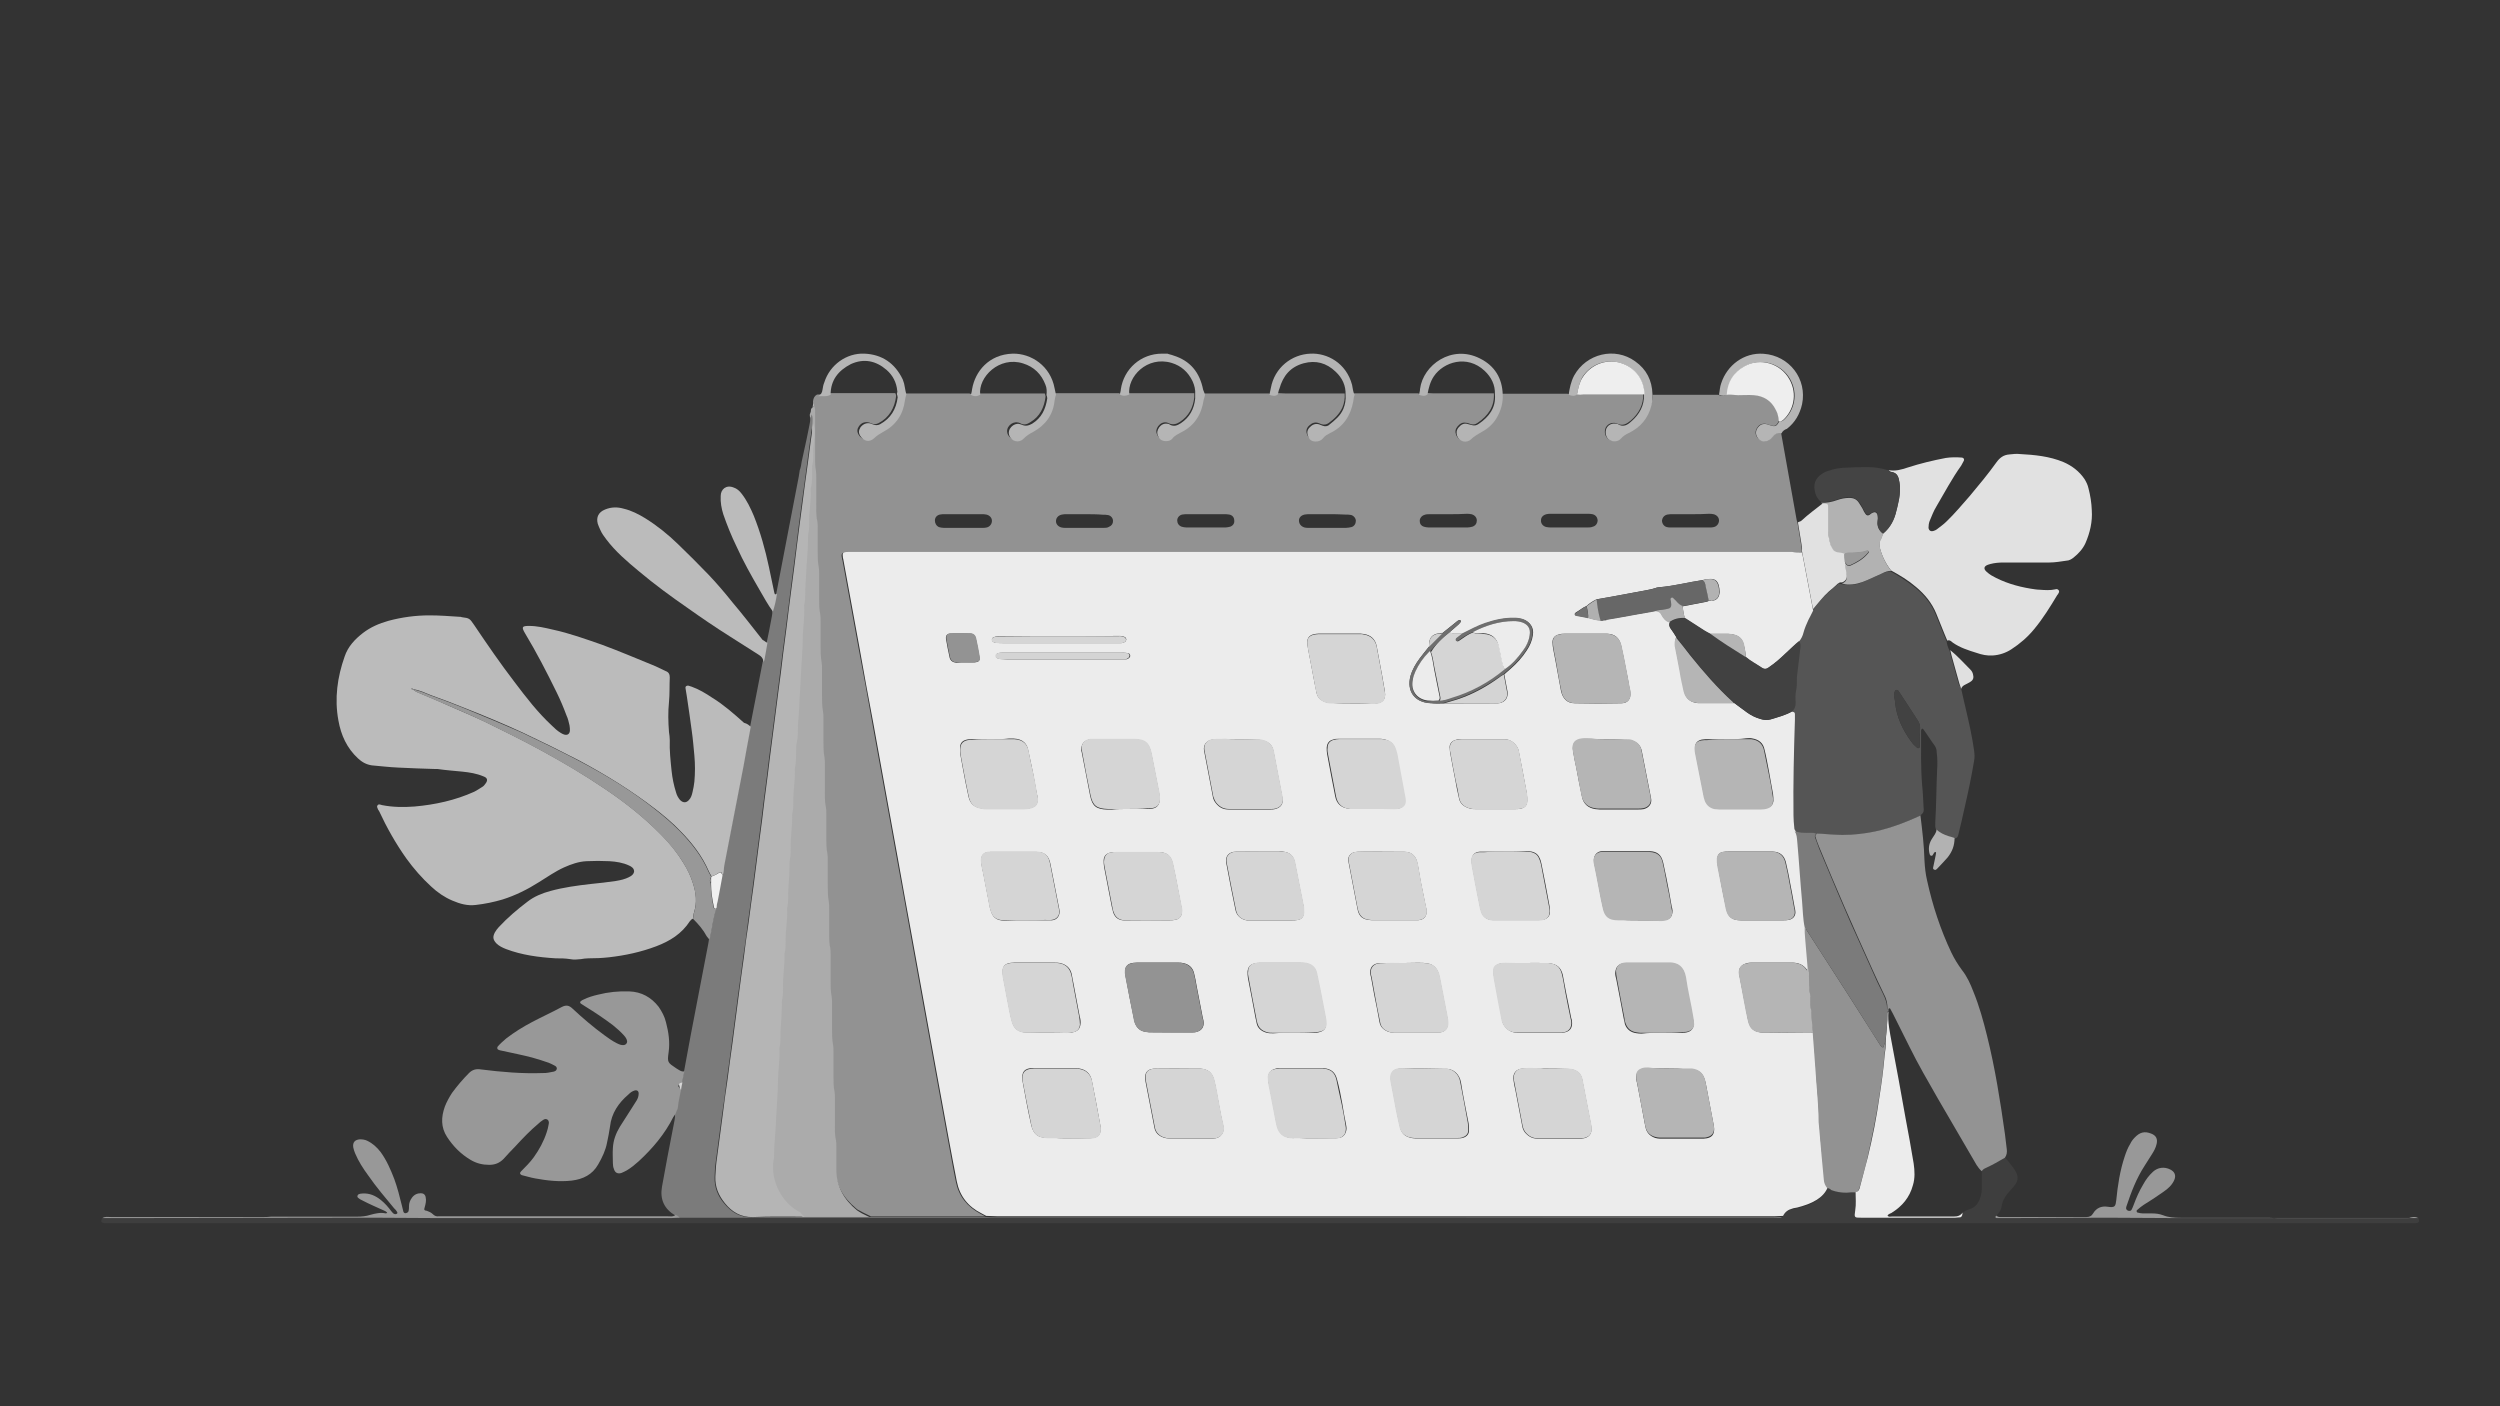 <?xml version="1.0" encoding="utf-8"?>
<!-- Generator: Adobe Illustrator 25.0.0, SVG Export Plug-In . SVG Version: 6.00 Build 0)  -->
<svg version="1.1" id="Calque_1" xmlns="http://www.w3.org/2000/svg" xmlns:xlink="http://www.w3.org/1999/xlink" x="0px" y="0px"
	 viewBox="0 0 1920 1080" style="enable-background:new 0 0 1920 1080;" xml:space="preserve">
<rect x="0" y="0" width="1920" height="1080" fill="#333333" stroke="none"/>
<style type="text/css">
	.st0{fill:#929292;}
	.st1{fill:#ABABAB;}
	.st2{fill:#7B7B7B;}
	.st3{fill:#3E3E3E;}
	.st4{fill:#989898;}
	.st5{fill:#B5B5B5;}
	.st6{fill:#555555;}
	.st7{fill:#E1E1E1;}
	.st8{fill:#939393;}
	.st9{fill:#B2B2B2;}
	.st10{fill:#444444;}
	.st11{fill:#B4B4B4;}
	.st12{fill:#E0E0E0;}
	.st13{fill:#BBBBBB;}
	.st14{fill:#ECECEC;}
	.st15{fill:#EEEEEE;}
	.st16{fill:#F0F0F0;}
	.st17{fill:#D6D6D6;}
	.st18{fill:#414141;}
	.st19{fill:#424242;}
	.st20{fill:#999999;}
	.st21{fill:#D5D5D5;}
	.st22{fill:#676767;}
	.st23{fill:#6E6E6E;}
	.st24{fill:#D4D4D4;}
	.st25{fill:#B1B1B1;}
	.st26{fill:#B0B0B0;}
	.st27{fill:#717171;}
	.st28{fill:#CFCFCF;}
</style>
<g>
	<path class="st0" d="M1269.1,303.2c16.9,0,33.6,0,50.5,0c2.3,1.1,4.2,1.1,6.5,0c3.1,0,5.9,0,9,0c4,0,7.9,0,12.1,0
		c7.9,0.3,13.5,4,16.9,11.3c1.4,2.8,2,5.6,2.3,8.5c-2.3,4.2-3.1,4.8-7.3,3.4c-0.8-0.3-1.7-0.6-2.5-0.8c-2.8-0.6-5.4,0.3-6.8,2.5
		c-1.7,2.3-2,4.8-0.6,7.3c1.4,2.5,3.7,3.4,6.5,3.4c2.3,0,3.7-1.4,5.1-3.1c1.7-2.3,4-4,7.1-3.1c4,22.3,7.9,44.3,11.9,66.6
		c0.3,1.1,0.6,2,0.8,3.1c0.8,5.1,1.7,10.2,2.5,15.2c0.3,2.3,0.8,4.5,0.6,6.8c-2.5,0-5.4,0-7.9,0c-239.7,0-479.3,0-719,0
		c-2,0-4,0-5.9,0c-4.5,0-5.1,0.6-4.2,4.8c0,0.3,0,0.6,0.3,1.1c4.2,22.6,8.2,45.2,12.4,67.7c3.7,19.5,7.3,39,10.7,58.4
		c6.2,34.7,12.7,69.4,18.9,104.2c3.4,19.2,7.1,38.4,10.4,57.6c6.2,34.2,12.4,68.3,18.6,102.5c3.4,18.6,6.8,37.3,10.2,55.9
		c2,10.4,3.7,20.6,5.9,31.1c2.3,11.3,8.8,19.2,18.9,24.6c1.1,0.6,2.5,1.4,3.7,2c-1.1,0-2,0-3.1,0c-28.2,0-56.5,0-84.7,0
		c-2.5-1.4-5.4-2.5-7.9-4c-1.1-0.6-2.5-1.1-3.7-2.3c-9.9-8.2-15.8-18.3-15.8-31.3c0-5.9,0-11.9,0-17.8c0-1.7,0-3.1-0.3-4.8
		c-0.8-4.8-0.8-9.3-0.8-14.1c0-5.9,0-11.9,0-17.8c0-1.7,0-3.7-0.3-5.4c-0.8-4-0.8-7.6-0.8-11.6c0-6.2,0-12.7,0-18.9
		c0-1.7,0-3.7-0.3-5.4c-0.8-4-0.8-7.9-0.8-12.1c0-6.5,0-13,0-19.5c0-1.7,0-3.7-0.3-5.4c-0.8-4.2-0.8-8.5-0.8-12.7c0-6.5,0-13,0-19.5
		c0-1.7,0-3.7-0.3-5.4c-0.6-3.4-0.8-7.1-0.8-10.4c0-6.5,0-13,0-19.5c0-1.7,0-3.7-0.3-5.4c-0.8-4.5-0.8-9-0.8-13.5
		c0-6.2,0-12.4,0-18.3c0-1.7,0-3.7-0.3-5.4c-0.8-4-0.8-7.6-0.8-11.6c0-6.2,0-12.7,0-18.9c0-1.7,0-3.1-0.3-4.8
		c-1.1-5.1-0.8-10.2-0.8-15.2c0-5.9,0-11.9,0-17.8c0-1.7,0-3.7-0.3-5.4c-0.8-4.2-0.8-8.5-0.8-12.7c0-5.9,0-11.6,0-17.5
		c0-1.7,0-3.1-0.3-4.8c-0.8-4.2-0.8-8.8-0.8-13c0-6.5,0-13,0-19.5c0-1.7,0-3.7-0.3-5.4c-0.8-4.5-0.8-9-0.8-13.5c0-6.2,0-12.4,0-18.3
		c0-1.7,0-3.7-0.3-5.4c-0.8-4-0.8-7.6-0.8-11.6c0-6.2,0-12.7,0-18.9c0-1.7,0-3.7-0.3-5.4c-0.8-4-0.8-7.6-0.8-11.6
		c0-6.2,0-12.7,0-18.9c0-1.7,0-3.1-0.3-4.8c-1.1-5.1-0.8-10.2-0.8-15.2c0-6.2,0-12.4,0-18.3c0-2,0-4-0.3-5.6
		c-0.6-2.8-0.6-5.6-0.6-8.5c0-11.3,0-22.9,0-34.2c0-2.3,0.3-4.5-0.8-6.8c0-0.6,0-1.4,0-2c0.3-2.3,1.1-4,3.1-5.1
		c3.1-0.3,6.5,0.6,9.6-1.1c16.9,0,33.6,0,50.5,0c0.3,0.8,0.8,1.7,0.6,2.5c-1.1,9-5.4,16.4-13.5,20.6c-1.7,0.8-3.4,1.1-5.1,0.3
		c-0.6-0.3-1.4-0.6-2-0.8c-3.1-0.8-5.9,0-7.9,2.8c-1.4,2-1.7,4.2-0.3,6.5c2.5,4.2,7.1,5.1,10.7,2c2.3-2,4.2-3.4,6.8-4.8
		c9.9-5.1,15.5-13.3,16.9-24.3c0.3-1.7,0.3-3.1,1.1-4.5c16.7,0,33,0,49.7,0c2.5,1.1,4.8,1.1,7.3,0c16.9,0,33.6,0,50.5,0
		c0.3,0.8,0.6,1.7,0.6,2.5c-1.1,8.2-4.2,15-11.6,19.5c-2.5,1.7-5.1,2.5-7.9,0.8c-0.6-0.3-1.4-0.6-2-0.6c-4.2-0.8-9.6,3.7-7.6,9
		c1.7,4.2,7.3,5.9,10.7,2.5c2.3-2.3,5.1-3.7,7.6-5.4c9.6-5.4,15.2-13.3,16.4-24c0.3-1.7,0.3-3.1,1.1-4.5c16.7,0,33,0,49.7,0
		c2.5,1.4,4.8,0.8,7.3,0c16.9,0,33.9,0,50.5,0c0,1.1,0,2,0,3.1c-0.8,7.9-4.2,14.4-11,18.9c-2.5,1.7-5.4,2.5-8.5,1.1
		c-0.6-0.3-0.8-0.3-1.4-0.6c-2.8-0.6-5.1,0.6-6.8,2.8c-1.4,2-2,4-0.8,6.5c1.1,2.8,3.4,3.7,6.2,4c2,0,3.7-0.6,4.8-2
		c1.7-2.3,4.2-3.4,6.8-4.8c10.2-5.4,15.5-13.8,17.2-24.8c0.3-1.4,0.6-2.8,1.1-4c16.7,0,33,0,49.7,0c2.3,0.8,4.2,1.4,6.5-0.3
		c2.3,0,4.5,0.3,6.8,0.3c15,0,29.9,0,44.9,0c0.3,3.7-0.3,7.3-1.7,10.7c-2.3,5.1-6.2,8.8-10.7,12.1c-1.7,1.1-3.4,1.4-5.4,0.8
		c-0.6-0.3-1.4-0.6-2-0.8c-2.8-1.1-5.1-0.3-7.3,1.7c-2.3,2-2.8,4.5-1.7,7.1c1.1,2.8,3.1,4,5.9,4.2c2.3,0,4.2-0.6,5.6-2.5
		c1.4-2,3.4-2.8,5.4-4c10.2-5.1,15.8-13.3,17.8-24.3c0.3-1.7,0.3-3.4,1.1-5.1c16.4,0,33,0,49.4,0c2.3,0.8,4.2,1.4,6.5-0.3
		c1.7,0,3.4,0.3,5.4,0.3c15.5,0,30.8,0,46.3,0c0.6,10.2-4.5,17.2-12.4,22.6c-2,1.4-3.7,1.7-5.9,0.8c-0.8-0.3-2-0.8-3.1-0.8
		c-2.8-0.6-4.8,0.8-6.5,2.8c-1.7,2-2,4-1.1,6.5c1.7,4.5,7.3,5.9,10.7,2.5c2.5-2.5,5.4-4,8.2-5.6c4.8-2.5,8.8-6.5,11.6-11
		c3.1-5.4,4.8-11.3,4.5-17.5c16.9,0,33.6,0,50.5,0c2.3,0.8,4.2,1.4,6.5-0.3c1.7,0,3.1,0.3,4.8,0.3c15.5,0,31.3,0,46.9,0
		c0.3,8.5-3.4,15.2-9.6,20.6c-3.1,2.5-6.2,4.5-10.4,2.3c-0.3,0-0.3,0-0.6-0.3c-3.4-0.8-6.5,0.3-8.2,3.4c-1.4,3.1-0.6,7.1,2.3,9
		c2.5,1.7,6.5,1.4,8.8-1.1c1.7-2,3.7-3.1,5.9-4.2c9-4.5,14.7-11.6,17.5-21.2C1269.1,308.6,1269.1,305.7,1269.1,303.2z M739.5,394.9
		c-4.8,0-9.3,0-14.1,0c-1.1,0-2.5,0-3.7,0.3c-2.3,0.6-3.7,2.3-3.7,4.5s1.1,4.2,3.1,5.1c1.1,0.3,2.3,0.6,3.7,0.6c9.9,0,20,0,29.9,0
		c1.1,0,2,0,3.1-0.3c2.5-0.6,4-2.8,4-5.1s-1.7-4.2-4.2-4.8c-1.1-0.3-2.5-0.3-3.7-0.3C749.1,394.9,744.3,394.9,739.5,394.9z
		 M1298.7,394.9c-4.8,0-9.3,0-14.1,0c-1.4,0-2.8,0-4.2,0.3c-2.3,0.6-3.7,2.3-4,4.5c0,2.3,1.4,4.5,3.7,5.1c1.1,0.3,2,0.3,3.1,0.3
		c9.9,0,20,0,29.9,0c1.1,0,2,0,3.1-0.3c2.5-0.6,4-2.8,4-5.1s-1.7-4.2-4.2-4.8c-1.1-0.3-2.5-0.3-3.7-0.3
		C1307.7,394.9,1303.2,394.9,1298.7,394.9z M1205,405.1L1205,405.1c4.8,0,9.6,0,14.1,0c1.4,0,2.8,0,4.2-0.6c2.5-0.6,3.7-2.8,3.7-5.1
		c-0.3-2.3-1.7-4-4-4.5c-1.1-0.3-2.5-0.3-3.7-0.3c-9.6,0-18.9,0-28.5,0c-1.1,0-2,0-3.1,0.3c-2.5,0.6-4.2,2.3-4.2,4.5
		c-0.3,2.5,1.4,4.8,4.2,5.4c1.4,0.3,2.8,0.3,4.2,0.3C1196.2,405.1,1200.8,405.1,1205,405.1z M1019.5,394.9c-4.5,0-9,0-13.5,0
		c-1.4,0-2.8,0-4.2,0.3c-2.5,0.6-4.2,2.3-4.2,4.5c0,2.5,1.4,4.5,4.2,5.4c1.1,0.3,2,0.3,3.1,0.3c9.6,0,19.2,0,28.8,0
		c1.4,0,2.8-0.3,4.2-0.6c2.3-0.6,3.4-2.8,3.4-4.8c0-2-1.7-4-3.7-4.5c-1.4-0.3-2.8-0.3-4.2-0.3
		C1028.6,394.9,1024.1,394.9,1019.5,394.9z M926.1,394.9c-4.8,0-9.3,0-14.1,0c-1.4,0-2.8,0-4.2,0.3c-2.3,0.6-3.7,2.5-3.7,4.5
		c0,2,1.1,4,3.4,4.8c1.1,0.3,2.3,0.6,3.7,0.6c9.9,0,20,0,29.9,0c1.1,0,2.5-0.3,3.7-0.6c2.3-0.8,3.4-2.8,3.1-4.8c0-2.3-1.4-4-3.7-4.5
		c-1.4-0.3-2.8-0.3-4.2-0.3C935.1,394.9,930.6,394.9,926.1,394.9z M832.7,394.9c-4.5,0-9,0-13.5,0c-1.1,0-2.5,0-3.7,0.3
		c-2.8,0.6-4.5,2.5-4.5,5.1c0,2.3,1.7,4.2,4.2,4.8c1.1,0.3,2,0.3,3.1,0.3c9.9,0,19.5,0,29.4,0c1.4,0,2.8,0,4-0.8
		c2-0.8,3.1-2.3,3.1-4.5c0-2-1.4-4-3.7-4.5c-1.4-0.3-2.8-0.3-4.2-0.3C842.3,394.9,837.5,394.9,832.7,394.9z M1112.7,394.9
		c-4.8,0-9.9,0-14.7,0c-1.4,0-2.8,0-4.2,0.6c-2,0.6-3.7,2.8-3.4,4.8c0,2.3,1.4,3.7,3.1,4.2c1.1,0.3,2.3,0.6,3.7,0.6
		c9.9,0,20,0,29.9,0c1.1,0,2.5-0.3,3.7-0.6c2.3-0.8,3.4-2.5,3.4-4.8s-1.7-4.2-4.2-4.8c-1.1-0.3-2.5-0.3-3.7-0.3
		C1121.7,394.9,1117.2,394.9,1112.7,394.9z"/>
	<path class="st1" d="M625.2,311.7c1.1,2,0.8,4.5,0.8,6.8c0,11.3,0,22.9,0,34.2c0,2.8,0,5.6,0.6,8.5c0.3,2,0.3,4,0.3,5.6
		c0,6.2,0,12.4,0,18.3c0,5.1-0.3,10.2,0.8,15.2c0.3,1.4,0.3,3.1,0.3,4.8c0,6.2,0,12.7,0,18.9c0,4,0,7.6,0.8,11.6
		c0.3,1.7,0.3,3.4,0.3,5.4c0,6.2,0,12.7,0,18.9c0,4,0,7.6,0.8,11.6c0.3,1.7,0.3,3.4,0.3,5.4c0,6.2,0,12.4,0,18.3c0,4.5,0,9,0.8,13.5
		c0.3,1.7,0.3,3.4,0.3,5.4c0,6.5,0,13,0,19.5c0,4.5,0,8.8,0.8,13c0.3,1.4,0.3,3.1,0.3,4.8c0,5.9,0,11.6,0,17.5c0,4.2,0,8.5,0.8,12.7
		c0.3,1.7,0.3,3.4,0.3,5.4c0,5.9,0,11.9,0,17.8c0,5.1-0.3,10.2,0.8,15.2c0.3,1.4,0.3,3.1,0.3,4.8c0,6.2,0,12.7,0,18.9
		c0,4,0,7.6,0.8,11.6c0.3,1.7,0.3,3.4,0.3,5.4c0,6.2,0,12.4,0,18.3c0,4.5,0,9,0.8,13.5c0.3,1.7,0.3,3.4,0.3,5.4c0,6.5,0,13,0,19.5
		c0,3.4,0,7.1,0.8,10.4c0.3,1.7,0.3,3.4,0.3,5.4c0,6.5,0,13,0,19.5c0,4.2,0,8.5,0.8,12.7c0.3,1.7,0.3,3.4,0.3,5.4c0,6.5,0,13,0,19.5
		c0,4,0,8.2,0.8,12.1c0.3,1.7,0.3,3.4,0.3,5.4c0,6.2,0,12.7,0,18.9c0,4,0,7.6,0.8,11.6c0.3,1.7,0.3,3.4,0.3,5.4c0,5.9,0,11.9,0,17.8
		c0,4.8-0.3,9.6,0.8,14.1c0.3,1.4,0.3,3.1,0.3,4.8c0,5.9,0,11.9,0,17.8c0,13,5.9,23.1,15.8,31.3c1.1,0.8,2.3,1.4,3.7,2.3
		c2.5,1.4,5.4,2.5,7.9,4c-17.2,0-34.4,0-51.7,0c-1.4-1.4-3.1-2.3-5.1-3.1c-13.5-6.2-23.4-23.4-20.6-40.4c0-0.6,0.3-1.1,0.3-1.7
		c0-6.8,0.6-13.5,1.1-20.6c0.6-5.1,0.6-10.2,0.8-15.2c0.6-7.3,1.1-14.7,1.1-22c0-8.8,1.7-17.5,1.1-26.3c1.4-5.6,0.6-11.3,1.1-16.7
		c0.6-5.9,1.1-11.9,0.8-17.8c0-1.1,0-2.3,0.3-3.1c0.6-2.8,0.8-5.9,0.6-9c0-8.5,1.7-16.7,1.1-25.1c0-0.6,0-1.4,0.3-2
		c0.6-2.5,0.6-5.1,0.6-7.9c-0.3-8.5,1.7-17.2,1.1-25.7c1.4-5.6,0.6-11.3,1.1-16.7c0.6-5.9,1.1-11.9,0.8-17.8c0-1.1,0-2.3,0.3-3.1
		c0.6-2.8,0.8-5.9,0.6-9c0-8.5,1.7-16.7,1.1-25.1c0-0.6,0-1.4,0.3-2c0.6-2.5,0.6-5.1,0.6-7.9c-0.3-8.5,1.7-17.2,1.1-25.7
		c1.4-5.6,0.8-11.3,1.1-16.7c0-1.4,0.3-2.8,0.6-4.2c0.3-1.7,0.6-3.1,0.6-4.8c0-5.4,0.3-10.4,0.8-15.8c0.6-6.8,0.6-13.5,1.1-20.3
		c0.6-5.1,0.6-10.2,0.8-15.2c0.6-7.3,1.1-14.7,1.1-22c0-8.8,1.7-17.5,1.1-26.3c1.4-5.6,0.6-11.3,1.1-16.7c0.6-6.2,0.6-12.4,1.1-18.3
		s0.8-11.9,0.8-17.8c0-1.1,0.3-2,0.3-3.1c0.6-2.5,0.6-5.1,0.6-7.9c-0.3-8.5,1.7-17.2,1.1-25.7c1.1-5.1,0.8-10.4,1.1-15.8
		c0-1.1,0-2,0.3-3.1c0.6-2.8,0.6-5.6,0.6-8.5c0-3.1,0.3-6.2,0.6-9.3c0.6-4.5,1.1-9-0.6-13.5c-0.3-2.5,0.3-5.1-0.8-7.3
		c0-0.6,0-0.8,0-1.4c0.3-0.8,0.6-1.4,0.8-2.3c0-0.6,0-1.4,0.3-2C624.6,312.2,624.9,311.9,625.2,311.7z"/>
	<path class="st2" d="M623.2,318.2c1.4,2.3,0.8,4.8,0.8,7.3c-0.6,4-1.1,7.9-1.7,11.9c-0.8,6.2-1.7,12.4-2.5,18.9
		c-1.4,9.9-2.5,19.8-4,29.6c-0.8,6.2-1.7,12.4-2.5,18.9c-1.1,9.9-2.5,19.5-3.7,29.4c-0.8,6.5-1.7,13-2.5,19.2
		c-1.1,9.9-2.5,19.5-3.7,29.4c-0.8,6.5-1.7,13-2.5,19.2c-1.1,9.6-2.5,19.5-3.7,29.4c-1.4,11.6-3.1,23.4-4.5,35
		c-1.4,9.6-2.5,19.5-3.7,29.4c-0.8,6.5-1.7,13-2.5,19.2c-1.1,9.9-2.5,19.5-3.7,29.4c-1.4,11.6-3.1,23.4-4.5,35
		c-1.4,9.9-2.5,19.8-4,29.6c-1.1,9-2.3,18.1-3.7,27.1c-1.4,9.9-2.5,19.8-4,29.6c-1.4,11.6-3.1,22.9-4.5,34.4
		c-1.4,9.9-2.5,19.8-4,29.6c-1.1,9-2.3,18.1-3.7,27.1c-1.7,12.1-3.1,24-4.8,36.1c-0.6,3.7-0.6,7.3-0.8,11
		c-0.3,7.9,2.5,14.7,7.3,20.3c5.6,6.8,12.4,11,21.7,10.7c13.3-0.3,26.3,0,39.5-0.3c17.2,0,34.4,0,51.7,0c28.2,0,56.5,0,84.7,0
		c1.1,0,2,0,3.1,0c3.1,0.3,5.9,0.3,9,0.3c198.7,0,397.4,0,596.2,0c2.3,0,4.5-0.3,6.8-0.3c-0.8,1.1-2,1.1-3.4,1.1c-2,0-4.2,0-6.2,0
		c-202.4,0-404.5,0-606.9-0.3c-73.7,0-147.6,0-221.3,0c-3.1,0-6.2,0-9.6,0c-0.8-1.1-1.7-1.7-2.8-2c-8.5-4.8-11.9-12.4-10.2-22
		c1.4-7.6,2.8-15.2,4.2-22.9c1.7-9.3,3.7-18.6,5.4-27.9c0.3-1.7,0.6-3.4,0.3-5.4l0,0c0.3-0.6,0.6-1.4,0.8-2c0.6-1.1,1.1-2.3,1.1-3.4
		c0-4.2,1.4-8.5,2.3-12.7c0.3-2,0.6-4.2,1.1-6.2c0.6-3.1,1.4-6.5,2-9.6c1.7-8.8,3.1-17.2,4.8-26c4.5-23.4,9-46.9,13.5-70.3
		c0.3-1.1,0.3-2.5,0.6-3.7c0.3-0.6,0.3-1.1,0.6-1.4c1.7-7.3,2.3-15,4.8-22c0-0.3,0-0.6,0-1.1c0.3-1.7,0.6-3.4,0.8-5.1
		c1.1-6.5,2.5-13.3,3.7-19.8c1.4-2.3,0.8-5.1,1.4-7.6c5.1-25.4,9.9-50.5,14.7-75.9c2-10.2,3.7-20.3,5.6-30.5
		c1.4-7.6,3.1-15.5,4.5-23.1c1.7-8.8,3.4-17.5,5.1-26.3c0.3-0.6,0.6-1.1,0.8-2c0.8-4.2,1.4-8.8,2.3-13c1.4-6.8,2.8-13.5,4-20.3
		c0.3-1.1,0.3-2.5,0.3-3.7c1.1-4.5,2.5-9,3.1-13.8c5.6-29.9,11.6-59.8,17.2-89.5c0.3-1.7,0.6-3.4,0.8-5.1c0.8-2,1.1-4,1.4-6.2
		C618.4,342.7,621,330.3,623.2,318.2z"/>
	<path class="st3" d="M521.9,935.2c3.1,0,6.2,0,9.6,0c73.7,0,147.6,0,221.3,0c202.4,0,404.5,0,606.9,0.3c2,0,4.2,0,6.2,0
		c1.1,0,2.5-0.3,3.4-1.1c1.1-3.4,3.7-4.8,7.1-5.6c1.1-0.3,2.3-0.6,3.7-0.8c5.4-1.1,10.4-2.8,15-5.9c3.7-2.3,6.8-5.4,8.5-9.6
		c1.1,0.3,2.3,0.6,3.4,1.1c3.7,1.4,7.6,2.3,11.6,2c2.3,0,4.5,0,6.8-0.3c0.3,4.8,0.6,9.6-0.3,14.1c-0.8,5.4-0.8,5.6,4.8,5.6
		c24,0,48,0,72,0c1.1,0,2.5,0,3.7-0.3c0.8,0,1.4-0.8,1.7-1.7c0.3-0.6,0.3-1.4,0.3-2c1.4-0.8,2.8-1.7,4.8-2.3
		c4.2-1.1,6.8-4.2,8.2-8.2c1.1-3.1,1.7-6.5,1.4-9.6c0-4,0-7.6,0-11.6c0.8-1.1,2-2,3.1-2.5c5.1-2.3,9.9-5.1,14.7-7.9
		c1.4,1.7,2.8,3.1,4,4.8c1.7,2.3,3.4,4.2,4.8,7.1c1.4,3.1,1.1,5.9-0.6,8.5c-1.1,1.7-2.3,3.1-3.7,4.5c-3.4,3.7-6.2,7.3-7.1,12.7
		c-0.3,2.5-1.7,4.8-3.7,6.8c-0.6,0.3-0.8,0.6-0.8,1.1s0.6,0.8,1.1,0.8c1.7,0,3.4,0,5.4,0c26.3,0,52.8-0.3,79-0.3
		c18.3,0,37,0.3,55.3,0.3c61.3,0,122.5,0,183.8,0c1.1,3.1,0.6,4-2.3,4.2c-2.3,0-4.5,0-6.8,0c-379.4,0-759,0-1138.4,0
		c-207.8,0-415.5,0-623.3,0c-2,0-4.2,0-6.2,0c-2.8-0.3-3.1-1.4-1.7-4.2c2.3,0,4.5,0,6.8,0c66.6,0,133.5-0.3,200.1-0.3
		c17.8,0,35.8,0.3,53.6,0.3c58.7,0,117.4,0,175.9,0C517.4,935.5,519.6,935.2,521.9,935.2z"/>
	<path class="st4" d="M1857.1,935.5c-61.3,0-122.5,0-183.8,0c-18.3,0-37-0.3-55.3-0.3c-26.3,0-52.8,0.3-79,0.3c-1.7,0-3.4,0-5.4,0
		c-0.6,0-1.1-0.3-1.1-0.8s0.3-0.8,0.8-1.1c0.8,0.8,1.7,1.1,2.8,1.1c1.7,0,3.1,0,4.8,0c19.5,0,39,0,58.4,0c1.1,0,2,0,3.1,0
		c2.3,0,4-0.8,5.1-2.8c2.5-4.2,6.5-5.9,11.3-5.1c5.6,0.8,5.9-0.3,6.5-5.1c1.1-11.3,2.8-22.6,6.5-33.6c1.1-3.4,2.3-6.5,4.2-9.6
		c0.8-1.7,2-3.4,3.4-4.8c4-4.2,7.6-5.1,12.7-3.1c3.7,1.4,5.1,4,4.2,7.9c-0.6,2.8-2,5.4-3.4,7.6c-2,3.1-4,6.2-5.9,9.3
		c-6.2,9.6-10.2,20-13.8,30.8c0,0.3-0.3,0.6-0.3,1.1c-0.3,1.1,0.3,2,1.4,2.5c1.1,0.3,2.3,0.3,2.8-0.8c0.6-1.1,1.1-2.5,1.7-4
		c2-5.4,4.2-10.4,7.1-15.2c2-3.7,4.5-7.1,7.6-9.9c3.7-3.4,8.8-4,13.3-1.7c3.4,1.7,4.5,4.5,3.1,7.9c-1.7,4-4.8,6.8-8.5,9.3
		c-4.8,3.4-9.9,6.8-15,9.9c-1.7,1.1-3.4,2.5-5.1,4c-0.8,0.6-0.3,2,0.6,2c1.1,0.3,2.5,0.6,3.7,0.6c2.3,0,4.5,0,6.8,0
		c3.1,0,5.9,0.3,8.8,1.4c4.2,1.7,8.8,2,13.5,2c20.3,0,40.6,0,61.3,0c2,0,4.2,0,6.2,0c2.5,0,4.8,0.3,7.3,0.3c33.3,0,66.9,0,100.2,0
		C1852.3,934.6,1854.8,934.1,1857.1,935.5z"/>
	<path class="st4" d="M521.9,935.2c-2.3,0-4.5,0.3-6.8,0.3c-58.7,0-117.4,0-175.9,0c-17.8,0-35.8-0.3-53.6-0.3
		c-66.6,0-133.5,0.3-200.1,0.3c-2.3,0-4.5,0-6.8,0c2-1.4,4.5-0.8,6.8-0.8c18.9,0,37.8,0,56.7,0c19.8,0,39.5,0,59.3,0
		c2.3,0,4.5,0,6.8-0.3c6.2,0,12.4,0,18.3,0c15.8,0,31.6,0,47.4,0c3.7,0,7.1-0.3,10.4-1.4c4-1.1,7.9-2,11.9-1.1
		c0.3,0,0.6-0.3,1.1-0.3c-0.6-1.4-2.3-1.7-3.4-2.3c-5.1-2.3-10.2-4.5-15.2-7.1c-1.4-0.6-2.8-1.4-4-2.5c-0.6-0.6-0.3-1.7,0.3-2.3
		c1.1-0.6,2.3-0.8,3.4-0.8c5.4-0.3,9.9,1.7,14.1,5.1c3.1,2.5,5.6,5.4,7.9,8.5c0.8,0.8,1.4,2,2.8,2.3c0.6,0,1.1,0,1.4-0.3
		c0.6-0.3,0.6-0.8,0.3-1.4c-0.6-1.1-1.4-2-2.3-2.8c-6.8-8.2-13.8-16.4-19.8-25.1c-4-5.4-7.6-11-10.2-17.2c-0.6-1.4-1.1-3.1-1.4-4.5
		c-0.6-4,1.4-5.9,5.1-6.2c2,0,4,0.3,5.6,1.1c4.2,2,7.6,5.1,10.4,8.8c4.5,6.2,7.6,13.3,10.4,20.6c2.5,6.8,4.2,13.8,5.9,20.6
		c0.3,1.4,0.8,3.1,1.1,4.5c0.3,0.8,1.1,1.4,2,1.1s1.7-0.6,2-1.7c0.3-1.1,0.3-2.5,0.3-3.7c0-2.3,0.8-4.5,2.3-6.5
		c1.7-2.3,4-3.4,6.8-3.4c2,0,3.4,1.1,3.7,3.1c0.6,2.5,0,5.1-0.8,7.9c-0.6,1.7-0.3,2.3,1.7,2.5c1.7,0.6,3.4,1.4,4.5,2.5
		c1.4,1.4,2.8,2,4.8,1.7c0.8,0,1.7,0,2.5,0c57.6,0,115.2,0,172.8,0c2.3,0,4.5,0.6,6.5-1.1C520.2,933.5,521,934.1,521.9,935.2z"/>
	<path class="st5" d="M752.8,303.2c-2.5,1.4-4.8,1.4-7.3,0c0.8-1.4,0.8-3.1,1.1-4.5c2.3-13.3,12.7-26.5,31.1-27.1
		c14.4-0.3,29.1,9.6,32.2,26.5c0.3,1.7,0.8,3.4,1.1,5.1c-0.6,1.4-0.8,3.1-1.1,4.5c-1.1,11-7.1,18.9-16.4,24
		c-2.8,1.4-5.4,3.1-7.6,5.4c-3.4,3.4-9,2-10.7-2.5c-2-5.1,3.4-9.9,7.6-9c0.6,0.3,1.4,0.3,2,0.6c2.8,1.4,5.4,0.6,7.9-0.8
		c7.3-4.5,10.4-11.3,11.6-19.5c0-0.8-0.3-1.7-0.6-2.5c0.3-2.5,0.3-5.4-0.8-7.9c-3.1-8.2-8.8-13.8-17.2-16.4
		C767.5,273.3,751.1,289.6,752.8,303.2z"/>
	<path class="st5" d="M637.9,303.2c-3.1,1.7-6.2,0.8-9.6,1.1c2-1.1,3.1-2.5,3.4-5.1c0.3-2,0.6-3.7,1.4-5.6
		c4.2-13.3,16.9-22.6,30.8-22c13.5,0.6,23.4,7.3,29.4,19.8c0.8,2,1.4,4.2,1.7,6.5c0.3,1.7,0.6,3.4,1.1,5.1c-0.6,1.4-0.8,3.1-1.1,4.5
		c-1.4,11-7.1,19.2-16.9,24.3c-2.5,1.4-4.8,2.8-6.8,4.8c-3.7,3.4-8.2,2.3-10.7-2c-1.4-2.3-1.1-4.2,0.3-6.5c2-2.5,4.8-3.7,7.9-2.8
		c0.6,0.3,1.4,0.6,2,0.8c1.7,0.6,3.4,0.6,5.1-0.3c8.2-4.5,12.4-11.6,13.5-20.6c0-0.8-0.3-1.7-0.6-2.5c0-0.8,0.6-1.7,0.3-2.5
		c-0.6-6.5-3.4-11.9-8.2-16.1c-8.2-7.1-17.5-9-27.4-4.5C643.8,284.6,637.9,291.9,637.9,303.2z"/>
	<path class="st5" d="M925.5,303.2c-0.3,1.4-0.8,2.8-1.1,4c-1.7,11.3-7.1,19.8-17.2,24.8c-2.5,1.4-5.1,2.5-6.8,4.8
		c-1.1,1.4-2.8,2-4.8,2c-2.8,0-5.1-1.1-6.2-4c-1.1-2.3-0.6-4.5,0.8-6.5c1.7-2.3,4-3.4,6.8-2.8c0.6,0,1.1,0.3,1.4,0.6
		c3.1,1.7,5.6,0.8,8.5-1.1c6.8-4.5,10.2-11,11-18.9c0-1.1,0-2,0-3.1c0.3-3.7-0.6-7.1-2-10.2c-3.4-7.1-8.8-11.9-16.1-14.1
		c-18.9-5.6-34.2,10.7-32.5,24.3c-2.5,1.1-4.8,1.4-7.3,0c0.3-1.4,0.8-2.8,0.8-4c2.3-15.8,15.5-27.4,31.6-27.4c1.4,0,2.8,0,4.2,0
		c1.4,0.6,3.1,0.8,4.5,1.4c13,4,20.3,13,22.9,26.3C924.7,300.7,925,302.1,925.5,303.2z"/>
	<path class="st5" d="M625.2,311.7c-0.3,0.3-0.6,0.8-1.1,1.1c0-1.1,0.3-2.3,0.8-3.1C625.2,310.2,625.2,310.8,625.2,311.7z"/>
	<path class="st5" d="M624.1,314.5c-0.3,0.8-0.6,1.4-0.8,2.3C623.5,316.2,623.8,315.3,624.1,314.5z"/>
	<path class="st6" d="M1506.2,529c1.4,5.9,2.5,11.6,4,17.5c2.3,9.9,4.5,19.8,5.9,29.9c0.3,2.5,0.6,5.1,0,7.9
		c-2,12.1-4.5,24-7.3,36.1c-1.4,6.8-3.1,13.5-4.8,20.6c-0.3,1.7-1.1,2.8-3.1,3.1c-1.4-0.6-2.8-0.8-4.5-1.4c-3.4-0.8-6.8-2.3-9.3-5.1
		c-1.1-2-0.8-4-0.8-6.2c0.8-13.3,0.8-26.5,1.4-40.1c0.3-4.5,0.3-8.8-0.3-13.3c0-1.7-0.3-3.4-1.4-5.1c-3.1-4.2-5.9-8.8-9-13
		c-0.3-0.3-0.6-0.3-0.8-0.3c-1.1,0.8-0.8,2-0.8,2.8c0,13.5-0.3,27.1,0.8,40.6c0.6,5.6,0.8,11.3,1.1,16.9c0.3,2.3,0.3,4.2-1.7,5.6
		c-0.3,0.3-0.6,0.8-1.1,1.1l0,0c-13,5.9-26.3,11-40.4,13.3c-8.8,1.4-17.5,1.7-26.3,1.4c-4.2-0.3-8.5-1.1-12.7-0.8
		c-2-1.1-4.5-0.8-6.5-0.8c-3.4,0-7.1-0.3-10.4-1.1c-0.8-0.6-1.1-1.7-1.1-2.8c-0.3-3.1-0.6-6.2-0.6-9.3c-0.6-24.6,0.3-49.1,1.1-73.4
		c0-1.4,0-2.8,0-4.2c0-1.7-1.1-2-2.5-2c2.3-1.7,3.1-4,3.1-6.8c0-3.1-0.3-6.2,0.3-9.3c0.6-2.5,0.6-5.1,0.6-7.9c0-1.7,0-3.1,0.3-4.8
		c0.8-7.1,1.7-13.8,2.5-20.9c0.3-1.7,0-3.1-1.1-4.5c2-2,2.8-4.2,3.4-6.8c0.8-3.4,2.3-6.5,3.7-9.6c1.1-2.5,2.5-4.8,3.7-7.3
		c4-4.8,7.6-9.6,12.1-13.5c2.3-2,4.5-4.2,7.1-6.2c0.6-0.3,0.8-0.6,1.4-0.8c0.6,0,1.1,0,1.7,0c1.4,0.3,2.8,0.6,4,0.8
		c5.4,0.3,10.7-1.1,15.5-3.4c3.7-1.7,7.6-3.4,11.3-5.1c2.3-1.1,4.5-1.7,7.1-2c6.8,3.7,13.3,7.9,19.2,12.7
		c6.8,5.6,12.1,12.1,15.5,20.3c2.3,5.4,4.2,10.7,6.5,16.1c0.6,1.7,1.4,3.1,2,4.8c0.3,2.5,1.1,4.8,2.3,7.1c0.3,1.4,0.6,3.1,1.1,4.5
		c2,7.1,4,14.1,5.9,21.2C1505.1,526.5,1505.6,527.6,1506.2,529z M1474.3,565.7C1474.6,565.7,1474.6,565.7,1474.3,565.7
		c0.3-2,0-4,0.3-5.9c0.3-2.8-0.8-5.1-2.3-7.3c-4.2-6.5-8.5-13-12.7-19.5c-0.6-0.8-1.1-1.7-1.7-2.5c-0.3-0.3-0.8-0.6-1.4-0.6
		c-0.8,0-1.1,0.8-1.4,1.4c-0.6,1.4-0.3,2.8-0.3,4.2c0.3,1.1,0.6,2.5,0.6,3.7c1.1,11.3,5.6,20.9,12.1,29.9c1.4,2,3.1,3.7,5.1,5.4
		c0.6,0.3,1.7,0,1.7-0.8C1474.3,571.1,1474.3,568.5,1474.3,565.7z"/>
	<path class="st7" d="M1495.5,492c-0.6-1.7-1.4-3.1-2-4.8c-2.3-5.4-4.2-10.7-6.5-16.1c-3.4-8.2-8.8-14.7-15.5-20.3
		c-5.9-5.1-12.4-9-19.2-12.7c-4-5.1-6.8-10.7-8.5-16.9c-0.6-2.5-0.8-4.8,0.6-7.1c0.8-1.4,1.1-2.8,1.7-4.5
		c5.6-4.5,8.8-10.7,10.4-17.8c0.6-2.8,1.4-5.6,2-8.8c0.6-4.2,1.1-8.2,0.3-12.4c-0.6-4-1.4-7.6-6.2-8.2c-0.8,0-1.4-0.8-2.3-1.4
		c5.1,1.1,9.9-0.3,15-2c9.6-3.1,19.2-5.4,29.1-7.3c4-0.6,8.2-0.6,12.1-0.3c1.4,0,2.3,1.1,1.7,2.5c-0.6,1.1-1.4,2.5-2,3.7
		c-7.1,9.9-12.7,20.6-18.9,31.1c-2.3,3.7-3.7,7.6-5.4,11.6c-0.6,1.7-0.8,3.4-0.8,5.1c0.3,2,1.7,3.1,4,2.3c0.8-0.3,1.7-0.6,2.3-1.1
		c2.5-2,5.1-3.7,7.3-5.9c6.5-6.2,12.1-13,18.1-19.8c7.1-8.5,14.1-16.9,20.6-26c2.5-3.4,5.4-5.6,9.9-5.9c2.5-0.3,5.4-0.6,7.9-0.3
		c11.3,0.6,22.9,1.7,33.6,6.2c6.5,2.8,12.1,7.1,16.1,13c1.4,2.3,2.5,4.5,3.1,7.3c1.4,5.4,2.3,11,2.5,16.7c0.6,8.8-1.4,17.2-4.8,25.1
		c-2,4.5-5.4,8.2-9.3,11.3c-1.4,1.1-3.4,2.3-5.4,2.3c-4.2,0.6-8.8,1.4-13,1.4c-11.9,0-23.4,0-35.3,0c-3.4,0-6.8,0.3-9.9,1.1
		c-0.6,0.3-1.4,0.3-2,0.6c-3.1,1.1-3.7,3.1-1.1,5.4c1.1,1.1,2.5,2,3.7,2.8c9.3,5.4,19.8,8.5,30.2,10.2c2.3,0.3,4.5,0.8,6.8,0.8
		c4,0.3,8.2,0.6,12.1-0.3c0.8-0.3,1.7-0.3,2.5,0.6c0.8,0.8,0.3,2-0.3,2.8c0,0.3-0.3,0.6-0.6,0.8c-5.4,9-11,18.1-17.8,26.3
		c-5.1,6.2-11,11.3-17.5,15.5c-4.2,2.8-9.3,4.5-14.4,4.8c-4.2,0.3-8.5-0.6-12.4-2c-6.5-2-12.7-4-18.3-7.9
		C1498.6,492.6,1497.4,491.2,1495.5,492z"/>
	<path class="st8" d="M1395.5,640.2c4.2,0,8.5,0.6,12.7,0.8c8.8,0.6,17.5,0,26.3-1.4c14.1-2.3,27.4-7.3,40.4-13.3
		c1.4,11.6,2.8,22.9,3.1,34.7c0.3,5.1,0.8,10.2,2,15.2c4.2,19.2,10.2,37.5,18.6,55.3c2.3,4.8,5.1,9.3,8.2,13.5
		c4,5.1,6.5,10.7,8.8,16.7c4.5,11,7.6,22.3,10.4,33.6c6.2,24.8,10.2,50.2,13.8,75.7c0.6,4,0.8,7.6,1.4,11.6c0.3,2.3,0,4.5-1.4,6.5
		c-4.8,2.8-9.6,5.6-14.7,7.9c-1.4,0.6-2.5,1.4-3.1,2.5c-1.7-1.4-2.8-3.1-4-4.8c-9.9-16.9-19.8-33.9-29.6-50.8
		c-7.6-13.3-15.2-26.3-22-40.1c-4.2-8.5-8.5-16.9-12.7-25.4c-0.6-1.1-1.4-2.5-2-3.7c0-0.3-0.6-0.3-0.8-0.3c-0.3,0-0.6,0.6-0.6,0.8
		c0,0.6,0,1.1,0,1.7c-0.3,0-0.6,0.3-0.8,0.3c0-0.6-0.3-1.4,0-2c0.3-4.5-0.8-8.5-3.1-12.7c-2.8-5.6-5.6-11.9-8.2-17.5
		c-4-8.8-7.9-17.5-11.9-26.5c-3.1-7.3-6.5-14.4-9.6-21.7c-6.5-15.2-13-30.2-19.2-45.4c-1.1-2.8-2.3-5.6-3.1-8.5
		C1393.8,641.9,1394.4,641.1,1395.5,640.2z"/>
	<path class="st9" d="M1446.3,409.9c-0.6,1.4-0.8,3.1-1.7,4.5c-1.4,2.3-1.1,4.5-0.6,7.1c1.7,6.2,4.5,11.9,8.5,16.9
		c-2.5,0-4.8,0.8-7.1,2c-3.7,1.7-7.6,3.4-11.3,5.1c-5.1,2.3-10.2,3.7-15.5,3.4c-1.4,0-2.8-0.6-4-0.8c3.1-1.1,4.2-3.1,3.4-6.5
		c-0.6-3.1-0.8-6.2-1.1-9.3c2,2.5,2.5,2.8,4.5,2c5.1-2.3,9.9-5.1,13.5-9.6c0.3-0.3,0.6-0.8,0-1.4c-0.3-0.3-0.6-0.3-0.8-0.3
		c-4.2,1.7-8.8,1.7-13.5,1.7c-1.4,0-2.8,0.3-4,1.1c-1.7-0.8-3.4-1.1-5.1-1.1c-2-0.3-3.4-1.1-4.2-2.8c-0.8-1.4-1.7-3.1-2-4.8
		c-0.8-3.1-1.4-6.5-1.4-9.9c0-5.6,0-11.3,0-16.9c0-2.8,0-2.8-3.4-3.1c-0.6-0.3-1.4-0.8-2-1.1c4.2,0.3,8.5-0.6,12.4-2
		c3.1-1.1,6.2-1.7,9.3-1.7c3.4,0,5.9,1.1,7.6,4c0.8,1.4,1.7,2.5,2.5,4c0.6,1.1,1.1,2.5,2,3.7c1.1,2,2.5,2.3,4.2,0.8
		c0.6-0.6,1.1-0.8,1.7-1.1c1.7-0.8,3.1-0.3,3.7,1.7c0.3,1.7,0.3,3.4,0,5.4C1441.5,404.2,1443,407.4,1446.3,409.9z"/>
	<path class="st10" d="M1446.3,409.9c-3.4-2.3-4.5-5.6-4.2-9.6c0.3-1.7,0.3-3.4,0-5.4c-0.6-1.7-2-2.5-3.7-1.7
		c-0.6,0.3-1.1,0.8-1.7,1.1c-1.7,1.4-3.1,1.1-4.2-0.8c-0.8-1.1-1.4-2.5-2-3.7c-0.8-1.4-1.4-2.8-2.5-4c-2-2.5-4.5-4-7.6-4
		s-6.2,0.6-9.3,1.7c-4,1.4-8.2,2.3-12.4,2c-3.1-2.3-4.5-5.6-5.1-9.3c-0.8-5.1,1.1-9.3,5.4-12.1c2-1.4,4-2.3,6.2-2.8
		c3.1-1.1,6.5-1.7,9.9-2c6.2-0.3,12.1-0.6,18.3-0.6c5.9,0,11.6,0.8,16.9,2.5c0.8,0.6,1.4,1.4,2.3,1.4c4.8,0.8,5.6,4.5,6.2,8.2
		c0.8,4.2,0.3,8.5-0.3,12.4c-0.6,2.8-1.1,5.9-2,8.8C1455.1,398.9,1452,405.1,1446.3,409.9z"/>
	<path class="st7" d="M1400.6,386.7c3.4,0.3,3.4,0.3,3.4,3.1c0,5.6,0,11.3,0,16.9c0,3.4,0.6,6.8,1.4,9.9c0.3,1.7,1.1,3.4,2,4.8
		c0.8,1.7,2.3,2.5,4.2,2.8c1.7,0.3,3.4,0.3,5.1,1.1c0,2,0,4.2,0.3,6.2c0.3,3.1,0.6,6.2,1.1,9.3c0.8,3.4-0.6,5.4-3.4,6.5
		c-0.6,0-1.1,0-1.7,0c-0.6,0.3-0.8,0.6-1.4,0.8c-2.3,2-4.5,4.2-7.1,6.2c-4.5,4-8.2,9-12.1,13.5c-2.8-15-5.6-29.6-8.5-44.6
		c0.3-2.3-0.3-4.5-0.6-6.8c-0.8-5.1-1.7-10.2-2.5-15.2c0.8-0.6,2-0.6,2.8-1.4c5.1-4.8,11-9,16.4-13.3
		C1400.3,387.3,1400.3,387,1400.6,386.7z"/>
	<path class="st5" d="M1368.2,332.8c-3.1-0.8-5.4,0.8-7.1,3.1c-1.4,1.7-2.8,2.8-5.1,3.1c-2.8,0.3-5.1-0.6-6.5-3.4
		c-1.4-2.5-1.1-5.1,0.6-7.3c1.7-2.3,4-3.1,6.8-2.5c0.8,0.3,1.7,0.6,2.5,0.8c4.2,1.4,5.1,0.8,7.3-3.4c1.7,0.8,2.5,0,3.7-1.1
		c7.3-6.8,11-19.2,4.5-30.8c-6.8-12.1-22.3-16.9-34.4-10.2c-8.8,4.8-13.3,12.1-13.8,22c-2.3,1.1-4.2,1.1-6.5,0
		c0.6-2.8,0.6-5.9,1.7-8.8c4.5-13.8,17.5-23.7,32.5-22.6c20,1.4,33.6,19.5,29.6,38.7c-1.7,7.6-5.4,14.1-11.6,18.9
		C1370.4,330,1369,331.1,1368.2,332.8z"/>
	<path class="st5" d="M1211.2,302.9c-2,1.7-4.2,1.1-6.5,0.3c0.8-5.1,1.7-9.9,4.2-14.7c9.3-16.9,31.3-22.3,46.9-11
		c8.8,6.2,13,14.7,13.3,25.4c0,2.8,0,5.6-0.8,8.5c-2.5,9.9-8.5,16.9-17.5,21.2c-2.3,1.1-4.2,2.3-5.9,4.2c-2,2.5-6.2,2.8-8.8,1.1
		c-2.8-1.7-3.7-5.9-2.3-9c1.4-2.8,4.5-4.2,8.2-3.4c0.3,0,0.3,0,0.6,0.3c4.2,2.5,7.3,0.6,10.4-2.3c6.2-5.4,9.9-12.1,9.6-20.6
		c0-0.6,0-1.1,0-1.7c-0.8-11.3-8.8-20.3-19.8-22.9c-10.7-2.5-21.7,2-27.7,11.6C1212.9,294.2,1212.1,298.4,1211.2,302.9z"/>
	<path class="st11" d="M981.4,302.9c-2,1.7-4.2,1.1-6.5,0.3c0.3-1.7,0.8-3.4,1.1-5.1c2.8-15.8,16.1-26,30.5-26.5
		c12.7-0.6,27.4,7.1,31.9,24c0.6,2.5,0.6,5.4,2,7.6c-0.8,1.7-0.8,3.4-1.1,5.1c-2,11-7.6,19.5-17.8,24.3c-2,1.1-4,2-5.4,4
		c-1.4,1.7-3.4,2.5-5.6,2.5c-3.1,0-5.1-1.4-5.9-4.2c-1.1-2.8-0.6-5.1,1.7-7.1c2-2,4.5-2.8,7.3-1.7c0.6,0.3,1.4,0.6,2,0.8
		c2,0.8,4,0.6,5.4-0.8c4.2-3.4,8.5-6.8,10.7-12.1c1.4-3.4,2-7.1,1.7-10.7c0.3-7.1-2.5-13-7.6-17.8c-7.1-6.8-15.2-9-24.6-6.5
		c-10.2,2.8-15.8,9.6-18.6,19.5C982,299.8,981.7,301.5,981.4,302.9z"/>
	<path class="st11" d="M1096.3,302.9c-2,1.7-4.2,1.1-6.5,0.3c0.3-1.4,0.8-3.1,0.8-4.5c2.3-18.3,24.3-34.4,46-23.4
		c11.3,5.6,17.2,15.2,17.5,27.9c0.3,6.2-1.4,12.1-4.5,17.5c-2.8,4.8-6.8,8.5-11.6,11c-2.8,1.7-5.6,3.1-8.2,5.6
		c-3.4,3.4-9,2-10.7-2.5c-0.8-2.3-0.6-4.5,1.1-6.5c1.7-2,3.7-3.4,6.5-2.8c1.1,0.3,2,0.6,3.1,0.8c2.3,0.8,4,0.6,5.9-0.8
		c7.9-5.4,13.3-12.4,12.4-22.6c0.3-7.3-2.8-13.3-7.9-18.1c-13.5-12.7-31.6-6.8-39,4.2C1098.3,293.3,1097.2,298.1,1096.3,302.9z"/>
	<path class="st9" d="M1487.3,637.1c2.5,2.5,5.9,4,9.3,5.1c1.4,0.3,2.8,0.8,4.5,1.4c0,5.6-1.7,10.4-5.4,15c-2.5,2.8-5.1,5.6-7.9,8.5
		c-0.6,0.6-1.4,1.4-2.3,0.8c-1.4-0.6-0.8-1.7-0.6-2.8c0.6-2.8,1.1-5.4,1.7-8.2c0-0.6,0.3-1.4,0.3-2c0-0.3-0.3-0.6-0.6-0.6
		c0,0-0.3,0-0.6,0.3s-0.6,0.6-0.6,0.8c-0.6,0.8-0.8,2.3-2.3,1.7c-0.8-0.3-0.8-1.4-1.1-2.3c-0.8-4,0-7.6,2.3-11
		C1485.3,641.6,1487,639.9,1487.3,637.1z"/>
	<path class="st12" d="M1506.2,529c-0.6-1.4-0.8-2.5-1.4-4c-2-7.1-4-14.1-5.9-21.2c-0.3-1.4-0.8-3.1-1.1-4.5
		c5.6,4.5,10.4,9.9,15.5,15c1.1,1.1,1.7,2.3,2,3.7c0.6,2.3,0.3,4.2-2,5.6c-1.4,0.8-2.8,1.7-4.2,2.3
		C1507.9,526.5,1506.7,527.3,1506.2,529z"/>
	<path class="st8" d="M1474.9,626.7c0.3-0.3,0.6-0.8,1.1-1.1C1475.4,626.1,1475.1,626.4,1474.9,626.7z"/>
	<path class="st13" d="M576.6,558.1c-2,10.2-3.7,20.3-5.6,30.5c-4.8,25.4-9.9,50.5-14.7,75.9c-0.6,2.5,0,5.4-1.4,7.6
		c-0.8-2.5-1.1-2.8-3.1-1.7c-1.7,1.1-3.4,2.3-5.4,2.5c-0.6-1.1-1.4-2.3-2-3.7c-5.1-11.9-13-22-22-31.1c-5.6-5.9-12.1-11.3-18.6-16.4
		c-18.6-14.4-38.7-26.8-59.3-37.8c-14.1-7.3-28.5-14.4-42.9-21.2c-14.7-6.8-29.6-13-44.6-18.9c-8.5-3.4-17.2-6.8-26-9.9
		c-4.5-1.7-8.8-4-13.5-4.5c-0.3-0.3-0.6-0.3-0.8-0.6c0,0-0.3,0-0.6,0c-0.3,0.3-0.3,0.3,0.3,0.6c0.3,0,0.6,0,0.8,0
		c1.1,1.1,2.5,2,4,2.5c5.4,2.3,10.7,4.5,16.1,6.8c11.9,5.4,23.7,10.2,35.6,15.8c14.4,7.1,28.8,14.1,42.6,21.7
		c16.7,9,33.3,18.9,49.1,29.6c15.5,10.4,30.2,22,43.5,35.6c6.5,6.5,12.1,13.5,16.9,21.5c3.1,4.8,5.6,10.2,7.3,15.8
		c2.3,7.1,3.1,14.4,0.8,21.7c-0.6,1.7-0.6,3.4-0.8,5.1c-1.1,0.3-1.7,1.1-2.5,2c-6.2,9.6-15.2,15.2-25.7,19.2
		c-11.9,4.5-24,7.1-36.4,8.5c-5.4,0.6-10.4,0.8-15.8,0.8c-2,0-4,0.3-5.6,0.6c-2.8,0.3-5.6,0.6-8.5,0c-3.7-0.6-7.3-0.6-11-0.6
		c-13-0.8-26-2.5-38.1-7.1c-2.8-1.1-5.4-2.3-7.6-4.5c-2.5-2.8-2.8-4.8-1.1-8.2c0.8-1.4,2-3.1,3.1-4.2c6.8-7.3,14.1-13.5,22-19.5
		c5.1-4,11.3-6.5,17.5-8.2c10.2-2.8,20.6-4.2,31.1-5.4c6.5-0.6,13-1.4,19.2-2.3c3.7-0.6,7.3-1.4,10.4-3.1c1.7-0.8,3.4-2,3.7-4.2
		c0-2.5-2-3.7-3.7-4.5c-4.8-2.3-10.2-3.1-15.2-3.4c-5.9-0.3-11.9-0.3-17.8,0c-5.9,0.3-11.6,2.3-17.2,4.8
		c-6.8,3.1-12.7,7.3-19.2,11.3c-8.8,5.6-18.1,10.2-27.9,13.3c-6.8,2-13.5,3.4-20.6,4.2c-6.2,0.8-12.1-0.8-18.1-3.4
		c-5.9-2.5-11.3-6.2-16.1-10.7c-7.1-6.5-13.5-13.8-19.2-21.7c-8.2-11.6-15-23.7-20.9-36.4c-0.3-0.3-0.3-0.6-0.6-0.8
		c-0.3-1.1-1.4-2.3-0.6-3.4c0.8-1.4,2.3-0.6,3.4-0.3c8.5,1.7,16.9,1.7,25.1,1.1c15.8-1.4,31.3-4.8,45.7-11.3
		c2.3-1.1,4.2-2.5,6.2-3.7c1.1-0.6,2-1.7,2.5-2.5c2-2.5,1.7-4.5-1.4-5.6c-5.4-2.3-10.7-3.1-16.4-3.7c-6.2-0.6-12.7-1.1-18.9-2
		c-0.6,0-1.1,0-1.7,0c-9.6-0.3-18.9-0.6-28.5-1.1c-6.8-0.3-13.5-1.1-20.3-1.7c-4.2-0.6-7.6-2.5-10.7-5.4c-8.5-7.9-13-17.8-15-29.1
		c-3.1-16.9-0.8-33.3,4.8-49.1c2.5-7.6,7.9-13.3,14.1-18.1c5.9-4.5,12.4-7.3,19.5-9.3c10.4-2.8,20.9-4.2,31.6-4.2
		c7.6,0,15.5,0.6,23.1,1.1c0.6,0,1.1,0,1.7,0.3c5.9,0.8,5.9,0.8,9.6,6.2c9.9,14.7,20,29.4,30.8,43.5c9,11.9,17.8,23.4,28.8,33.6
		c2,2,4.2,4,6.5,5.4c0.8,0.6,2,1.1,2.8,1.4c2.5,0.8,4.2-0.3,4.5-2.8c0-1.4,0-2.8-0.3-4.2c-0.6-2.5-1.1-5.1-2.3-7.6
		c-2.3-6.2-4.8-12.1-7.6-17.8c-7.6-15.5-15.5-30.8-24.3-45.4c-2.8-4.8-2.3-5.6,3.1-5.6c6.2,0,12.1,1.4,18.1,2.8
		c13,2.8,25.4,7.3,37.8,11.6c13,4.8,25.7,10.2,38.7,15.5c3.7,1.4,7.1,3.4,10.4,4.8c2.3,0.8,3.1,2.5,3.1,4.8
		c-0.3,6.2,0,12.7-0.6,18.9c-0.8,7.6-0.6,15.5,0,23.1c0.3,2,0.6,4.2,0.6,6.2c-0.3,7.9,0.6,15.8,1.4,23.7c0.6,5.6,1.7,11,3.4,16.4
		c0.6,2.3,1.7,4.2,3.1,5.9c2.3,2.3,4.8,2.3,6.8,0c1.7-1.7,2.3-4,2.8-6.2c0.6-2.5,1.1-5.1,1.4-7.9c0.6-6.8,0.6-13.3,0-20
		c-0.6-6.2-1.1-12.7-2-18.9c-1.1-8.8-2.5-17.5-3.7-26c-0.3-2.3-0.8-4.5-1.1-6.8c-0.3-1.4,0.8-2.3,2.3-2c0.8,0.3,1.7,0.6,2.5,0.8
		c5.6,2,10.7,5.1,15.8,8.5c8.8,5.4,16.7,12.4,24.3,19.2C574.1,555.8,575.2,557,576.6,558.1z"/>
	<path class="st4" d="M523,837.3c-0.8,4.2-2,8.5-2.3,12.7c0,1.1-0.6,2.3-1.1,3.4c-0.3,0.6-0.6,1.4-0.8,2l0,0
		c-0.6,0.8-1.1,1.7-1.7,2.5c-6.5,13-15.8,24-26.5,33.9c-2.8,2.5-5.9,5.1-9.3,7.1c-1.4,0.8-2.8,1.4-4.2,2c-2.8,0.8-4.8-0.3-5.6-3.1
		c-0.6-1.4-0.8-3.1-0.8-4.5c0-4-0.3-7.6,0-11.6c0.3-5.9,2.3-11.3,5.4-16.4c2.8-4.5,5.6-8.8,8.5-13.3c1.4-2.3,3.1-4.8,4.5-7.1
		c0.8-1.4,1.4-3.1,1.4-5.1c0-2-1.4-2.8-3.1-2.3c-2,0.6-3.4,1.7-4.8,3.1c-7.6,6.5-13,14.4-14.1,24.6c-0.6,4.2-1.4,8.2-2.3,12.4
		c-1.1,5.9-3.7,11.3-6.8,16.7c-4.5,7.9-11.6,11.3-20.3,12.4c-9.6,1.1-18.9,0-28.2-1.7c-3.4-0.6-6.8-1.7-10.2-2.5
		c-1.4-0.6-1.7-1.7-0.6-2.8c3.4-3.4,7.1-7.1,9.9-11c4.2-5.9,7.6-12.1,9.9-19.2c0.6-1.7,1.1-3.7,1.4-5.6c0.3-1.4,0.6-2.8-0.8-4
		c-1.7-1.1-3.1,0-4.2,0.8c-0.8,0.6-1.7,1.1-2.5,2c-6.5,5.4-12.4,11.6-18.1,17.8c-3.1,3.1-5.9,6.2-9,9.6c-3.1,3.1-6.5,4.5-11,4.5
		c-5.1,0-9.6-1.1-14.1-3.7c-7.6-4.5-13.5-10.4-18.3-17.8s-4.5-15.2-1.7-23.1c1.4-3.7,3.4-7.3,5.6-10.7c4-5.4,8.2-10.4,13-15.2
		c2.5-2.5,5.4-3.4,9-2.8c15.8,2,31.9,3.4,47.7,2.8c1.4,0,2.8,0,4.2-0.3c1.4-0.3,2.8-0.6,4.2-0.8c1.1-0.3,2-0.8,2.3-2
		c0.3-1.4-0.8-2.3-2-2.8c-1.4-0.8-2.8-1.4-4.2-2c-4.2-1.4-8.2-2.8-12.7-4c-7.6-2-15-3.4-22.6-5.1c-1.1-0.3-2-0.3-3.1-0.8
		c-1.1-0.3-1.4-1.4-0.8-2.5c2-2.3,4.2-4.2,6.5-6.2c6.2-4.8,13-9,20-12.7c7.6-4,15.5-7.6,22.9-11.6c3.4-1.7,5.6-1.1,8.2,1.4
		c7.6,7.1,15.8,14.1,24.3,20.3c3.1,2.3,6.2,4.5,9.6,6.2c1.7,0.8,3.4,1.7,5.6,1.4c1.4-0.3,2.5-1.4,2.3-3.1c-0.3-1.7-1.1-2.8-2.3-4.2
		c-2.5-2.8-5.4-5.4-8.5-7.9c-7.1-5.4-14.4-10.2-21.7-14.7c-1.1-0.6-2-1.4-3.1-2c-0.6-0.6-0.6-1.4,0-1.7c0.6-0.6,1.4-1.1,2.3-1.4
		c3.4-1.7,7.1-2.8,11-3.7c7.9-2,15.8-2.8,24-2.5c9.3,0.3,16.9,4.5,22.6,11.9c2.5,3.7,4.5,7.3,5.6,11.9c2,7.6,3.1,15.2,2,22.9
		c-1.1,7.9-0.8,7.9,5.9,12.4c2,1.1,3.7,2.8,6.2,2.3c-0.6,3.1-1.4,6.5-2,9.6c-2.3,0.6-2.8,0.8-2.5,2.3
		C521.9,835,522.2,836.1,523,837.3z"/>
	<path class="st13" d="M589.4,493.7c-0.8,4.2-1.4,8.8-2.3,13c0,0.6-0.6,1.1-0.8,2c0-2.8-1.4-4.5-3.7-5.9
		c-7.3-4.5-14.4-9.3-21.7-13.8c-11.3-7.1-22-14.4-32.7-22c-13-9-25.7-18.3-37.8-28.5c-8.8-7.3-17.8-15-24.8-24.3
		c-1.7-2.3-3.4-4.5-4.5-7.1c-0.8-1.7-1.4-3.1-2-4.8c-1.4-5.1,0.6-9,5.6-11c4.8-2,9.6-2,14.4-0.6c5.9,1.4,11.3,4.2,16.4,7.3
		c9,5.6,17.5,12.4,25.1,19.8c7.9,7.6,15.8,15.5,23.4,23.4c6.5,6.8,12.7,14.1,18.6,21.5c7.9,9.3,15.5,19.2,23.1,28.8
		C587.1,492,587.9,493.2,589.4,493.7z"/>
	<path class="st4" d="M532.3,705.7c0.3-1.7,0.3-3.4,0.8-5.1c2.3-7.3,1.4-14.7-0.8-21.7c-1.7-5.6-4.2-10.7-7.3-15.8
		c-4.8-7.9-10.4-14.7-16.9-21.5c-13.3-13.5-27.9-25.1-43.5-35.6c-15.8-10.7-32.2-20.3-49.1-29.6c-14.1-7.6-28.2-14.7-42.6-21.7
		c-11.6-5.6-23.7-10.7-35.6-15.8c-5.4-2.3-10.7-4.5-16.1-6.8c-1.4-0.6-2.8-1.4-4-2.5l0,0c4.8,0.6,9,2.8,13.5,4.5
		c8.8,3.1,17.5,6.5,26,9.9c15,6.2,29.9,12.4,44.6,18.9c14.4,6.8,28.8,13.8,42.9,21.2c20.9,11,40.9,23.1,59.3,37.8
		c6.5,5.1,12.7,10.4,18.6,16.4c9,9.3,16.9,19.2,22,31.1c0.6,1.4,1.4,2.5,2,3.7c0,0.3-0.3,0.6-0.3,1.1c-0.8,1.4-0.8,2.8,0,4.2
		c0.3,6.2,0.8,12.4,2.3,18.6c0.3,1.4,1.1,0.6,2,0c0,0.3,0,0.8,0,1.1c-2.5,7.1-3.1,14.7-4.8,22c0,0.6-0.3,1.1-0.6,1.4
		c-0.6-0.8-1.4-1.7-2-2.5C540.2,714.2,536.6,710,532.3,705.7z"/>
	<path class="st13" d="M596.7,455.9c-0.6,4.8-1.7,9.3-3.1,13.8c-4-5.4-7.1-11.3-10.4-16.9c-6.2-10.7-12.4-21.7-17.5-33
		c-4-8.2-7.3-16.4-10.2-24.8c-1.4-4.5-2.3-9.3-2-14.1c0-5.1,4.2-8.8,9.9-6.5c2.5,0.8,4.5,2.5,6.2,4.8c4,5.1,6.8,11,9.3,16.9
		c5.1,12.7,8.8,26,11.6,39.2c1.4,6.8,2.8,13.3,4.2,20C595,457,595.8,456.5,596.7,455.9z"/>
	<path class="st14" d="M1384,424.3c2.8,15,5.6,29.6,8.5,44.6c-1.1,2.5-2.5,4.8-3.7,7.3c-1.4,3.1-2.8,6.2-3.7,9.6
		c-0.6,2.5-1.7,4.8-3.4,6.8c-1.7,1.4-3.1,2.8-4.8,4.2c-4,3.7-7.6,7.3-11.6,10.7c-2.3,2-4.8,3.7-7.1,5.4c-1.4,1.1-3.1,1.4-4.8,0.3
		c-4.2-2.8-8.8-5.1-12.7-8.5c0-3.4-0.8-6.8-1.7-10.2c-1.1-4-3.7-6.2-7.6-7.1c-1.4-0.3-2.8-0.6-4.2-0.6c-4.8,0-9.3,0-14.1,0
		c-1.4-0.8-3.1-1.7-4.5-2.5c-4.8-3.1-9.6-6.2-14.4-9.3c-1.4-2.8-1.4-6.2-2-9.3c5.9-1.1,11.9-2.3,17.8-3.4c0.8,0,1.7-0.3,2.3-0.8l0,0
		c0.8,0,1.7,0,2.5,0c4-0.6,5.6-2.8,5.9-6.8c0-2-0.3-3.7-0.8-5.6c-1.1-3.1-2.5-4.2-5.6-4.5c-2,0-4.2,0-6.2,0.8
		c-11.3,1.7-22.6,4.8-34.2,5.6c-0.8,0-1.7,0.3-2.5,0.6c-2,0.6-3.7,1.1-5.6,1.4c-13.3,2.5-26.5,5.1-39.8,7.3
		c-2.8,1.4-5.4,3.1-7.6,5.1c-2.8,1.1-5.4,3.4-7.9,4.8c-0.6,0.3-1.1,0.8-1.1,1.4c0,0.8,0.8,0.8,1.4,1.1c2.8,0.6,5.6,1.1,8.8,1.7
		c3.1,0.8,6.2,2,9.6,2c0.6,0,1.1,0,2,0c1.1,0.3,2.3,0,3.4-0.8c3.4-0.6,6.5-1.1,9.9-1.7c9-1.7,18.1-3.1,26.8-4.8c2.3,0,4,0.8,5.1,3.1
		c1.1,2.5,3.1,4.5,5.9,5.6c-0.6,1.7-0.6,3.1,0.6,4.8c1.7,2.3,3.1,4.5,4.5,6.8c-1.1,2.3-1.1,4.8-0.6,7.1c1.1,6.5,2.5,12.7,3.7,19.2
		c1.1,5.1,2,10.4,3.1,15.5c1.4,5.6,4.8,8.2,10.4,8.8c0.6,0,1.1,0,1.7,0c8.8,0,17.5,0,26.3,0c3.1,2.3,6.5,4.8,9.6,7.1
		c3.1,2.3,6.5,4,10.4,5.1c2.5,0.8,5.1,1.1,7.9,0.3c5.6-1.7,11-3.1,16.1-5.9c1.4,0,2.5,0.3,2.5,2c0,1.4,0,2.8,0,4.2
		c-0.8,24.6-1.4,49.1-1.1,73.4c0,3.1,0.3,6.2,0.6,9.3c0,1.1,0.3,2,1.1,2.8c1.7,2.3,1.7,5.4,2,7.9c1.1,15.2,2.3,30.8,3.7,46
		c0.6,6.5,0.6,13.3,2,19.8c0,2.5,0,5.1,0.3,7.9c0.6,7.9,1.4,15.8,2,23.7c-0.3,0.6-0.6,2.3-1.4,1.1c-2.8-4-6.8-5.4-11.3-5.4
		c-10.2,0-20.3,0-30.5,0c-1.7,0-3.1,0-4.8,0.6c-4,1.1-6.2,4.2-5.4,8.2c0.6,2.8,1.1,5.9,1.7,8.8c1.7,8.8,3.4,17.5,5.1,26.3
		c1.7,7.1,4.8,9.6,12.1,9.9c0.8,0,1.7,0,2.5,0c11.3,0,22.3-0.3,33.6-0.3c0.6,0,1.4,0.3,2,0.3c0.6,9,1.4,18.1,2,27.1
		c0.6,13.8,2.3,27.7,2.5,41.2c0,1.1,0,2,0.3,3.1c0.6,7.6,1.1,15.2,2,22.9c0.6,6.2,1.4,12.1,1.7,18.3c0.3,2.3,1.1,4.2,2.5,6.2
		c-1.7,4.2-4.8,7.3-8.5,9.6c-4.5,2.8-9.6,4.5-15,5.9c-1.1,0.3-2.5,0.3-3.7,0.8c-3.1,0.8-5.6,2.5-7.1,5.6c-2.3,0-4.5,0.3-6.8,0.3
		c-198.7,0-397.4,0-596.2,0c-3.1,0-5.9-0.3-9-0.3c-1.1-0.6-2.5-1.4-3.7-2c-10.2-5.1-16.7-13.3-18.9-24.6c-2-10.4-4-20.6-5.9-31.1
		c-3.4-18.6-6.8-37.3-10.2-55.9c-6.2-34.2-12.4-68.3-18.6-102.5c-3.4-19.2-7.1-38.4-10.4-57.6c-6.2-34.7-12.7-69.4-18.9-104.2
		c-3.7-19.5-7.3-39-10.7-58.4c-4.2-22.6-8.2-45.2-12.4-67.7c0-0.3,0-0.6-0.3-1.1c-0.6-4.2-0.3-4.8,4.2-4.8c2,0,4,0,5.9,0
		c239.7,0,479.3,0,719,0C1378.6,424.3,1381.4,424.3,1384,424.3z M1108.7,540.3c13,0,26.3,0,39.2,0c1.1,0,2.5,0,3.7-0.3
		c4.5-0.8,6.8-4.2,6.2-8.8c-0.8-4.5-1.7-9-2.5-13.3c1.7-1.4,3.1-2.8,4.8-4.2c4.8-4.2,9-8.8,12.4-14.1c2.5-3.7,4.2-7.6,4.8-12.1
		c0.8-5.4-2-9.6-7.1-11.6c-2.3-0.8-4.5-1.1-6.8-1.1c-7.9-0.3-15.2,1.4-22.6,4c-5.9,2-11.6,5.1-17.2,7.9c-2,0-3.7,0-5.6,0
		c-1.7,0-3.4,0-4.8-1.1c2.3-2,4.8-4,7.1-6.2c0.6-0.6,1.1-1.1,1.7-2c0,0,0-0.3,0-0.6c-0.3-0.3-0.6-0.6-0.8-0.6
		c-1.4,0-2.3,1.1-3.1,1.7c-3.4,2.8-6.8,5.4-10.2,8.2c-1.1,0-2,0-3.1,0.3c-4.8,0.8-7.1,3.4-7.3,8.2c0,0.6,0,1.4,0,2
		c-2.5,3.1-4.8,5.9-7.1,9c-3.1,4.2-5.6,8.5-7.1,13.5c-3.1,11.6,3.1,20.3,15.2,20.9C1102,540.6,1105.4,540.3,1108.7,540.3z
		 M904.7,820.6L904.7,820.6c-5.4,0-11,0-16.4,0c-7.3,0-9.9,3.1-8.5,10.4c1.7,9.3,3.7,18.6,5.4,27.9c0.6,2.5,0.8,4.8,1.4,7.3
		c0.6,3.1,2.5,5.4,5.4,6.8c2.3,1.1,4.5,1.4,7.1,1.4c8.5,0,16.9,0,25.4,0c2.5,0,4.8,0,7.3,0c5.6,0,9-4.8,7.6-9.9
		c-2-8.5-3.4-17.2-5.1-26c-0.6-3.1-1.1-6.2-2-9.3c-1.4-5.4-4.5-7.9-10.2-8.5c-1.1,0-2.5,0-3.7,0
		C914.3,820.6,909.5,820.6,904.7,820.6z M820.5,874.2c4.8,0,9.9,0,14.7,0c1.4,0,2.8,0,4.2-0.3c4-0.6,5.9-2.8,5.9-6.8
		c0-1.1,0-2-0.3-3.1c-2-11.3-4.2-22.9-6.5-34.2c-1.1-5.4-4.5-8.5-10.2-9.3c-0.6,0-1.4-0.3-2-0.3c-10.7,0-21.7,0-32.5,0
		c-7.1,0-9.6,3.1-8.5,10.2c2,11,4,22,6.5,33c1.7,7.6,5.1,10.4,12.7,10.4c1.1,0,2,0,3.1,0C812.3,874.2,816.6,874.2,820.5,874.2z
		 M1172,739.6c-5.1,0-10.2,0-15.2,0c-1.7,0-3.4,0-5.1,0.6c-2.8,0.8-4.5,2.8-4.5,5.6c0,2,0,4.2,0.6,6.2c2,10.4,4,20.9,5.9,31.6
		c0.3,2.3,1.4,4,2.8,5.6c2.5,2.8,5.6,4,9.3,4c10.7,0,21.7,0,32.5,0c0.6,0,1.1,0,1.7,0c5.4-0.6,7.9-3.4,7.3-8.8
		c0-0.8-0.3-1.7-0.6-2.5c-1.4-6.8-2.5-13.3-4-20c-0.8-4.5-1.7-9-2.5-13.3c-1.4-5.6-4.5-8.2-10.4-8.8c-1.1,0-2.5,0-3.7,0
		C1181,739.3,1176.5,739.6,1172,739.6z M993,793.2c5.4,0,10.4,0,15.8,0c1.7,0,3.1,0,4.8-0.6c3.1-0.8,4.8-2.8,4.8-6.2
		c0-1.7-0.3-3.4-0.6-5.1c-1.4-7.3-2.8-14.4-4.2-21.7c-0.8-4-1.7-7.9-2.5-11.9c-0.8-4.5-4-6.8-8.2-7.9c-1.4-0.3-2.8-0.3-4.2-0.3
		c-10.4,0-21.2,0-31.6,0c-1.4,0-2.8,0-4.2,0.6c-3.1,0.8-4.5,2.8-4.8,6.2c0,1.7,0,3.1,0.3,4.8c2,10.4,4,20.6,5.9,31.1
		c0.3,1.1,0.6,2.3,0.8,3.7c0.8,3.7,3.4,5.9,7.1,7.1c2,0.6,3.7,0.6,5.6,0.6C983.1,793.2,988.2,793.2,993,793.2z M1038.7,540.3
		c4.8,0,9.9,0,14.7,0c1.7,0,3.1,0,4.8-0.3c3.7-0.8,5.4-2.8,5.6-6.5c0-1.7-0.3-3.1-0.6-4.8c-0.6-3.4-1.1-6.5-1.7-9.9
		c-1.4-7.6-2.8-15.2-4.2-22.6c-1.1-5.4-4.5-8.5-9.9-9.3c-0.8,0-1.7-0.3-2.5-0.3c-10.7,0-21.5,0-32.2,0c-1.4,0-2.8,0.3-4.2,0.6
		c-2.8,0.8-4.5,2.8-4.5,5.6c0,2,0.3,4,0.6,5.6c1.7,9,3.4,17.8,5.1,26.8c0.6,2.3,0.8,4.5,1.4,6.8c0.8,4,3.7,6.2,7.3,7.3
		c2,0.6,3.7,0.6,5.6,0.6C1028.9,540.3,1033.7,540.3,1038.7,540.3z M866,621.3L866,621.3c5.1,0,10.2,0,15.2,0c1.7,0,3.4,0,5.1-0.6
		c2.5-0.8,4-2.8,4.2-5.4c0-2,0-4.2-0.3-6.2c-2-9.9-4-20-5.9-29.9c-1.7-8.5-5.1-11.3-13.8-11.3c-9.9,0-19.8,0-29.6,0
		c-1.1,0-2.5,0-3.7,0c-4.5,0.6-6.8,3.4-6.8,7.9c0,0.6,0,1.1,0.3,1.7c2.3,11.3,4.2,22.3,6.5,33.6c1.7,8.2,4.8,10.4,13.3,10.7
		c1.1,0,2,0,3.1,0C858.1,621.3,862,621.3,866,621.3z M949.8,567.7L949.8,567.7c-3.1,0-5.9,0-9,0c-3.1,0-6.2,0-9.6,0.3
		c-4.5,0.6-7.3,4-6.5,8.5c2.3,11.9,4.5,23.7,6.8,35.6c0.3,1.7,1.1,3.4,2.3,4.8c2.5,3.1,5.4,4.8,9.6,4.8c11,0,21.7,0,32.7,0
		c1.1,0,2,0,3.1-0.3c4.5-1.1,6.8-4.2,5.6-9c-2.3-11.9-4.5-23.7-6.8-35.6c-0.8-4-2.8-6.2-6.5-7.6c-2-0.8-4-1.1-6.2-1.1
		C960.5,567.7,955.2,567.7,949.8,567.7z M1187.5,820.6c-1.4,0-2.8,0-4.2,0c-4.5,0-8.8,0-13.3,0c-5.9,0.3-8.5,3.7-7.6,9.3
		c0.3,2.5,0.8,4.8,1.4,7.3c1.7,9,3.4,17.8,5.1,26.8c0.3,2,0.8,3.7,2,5.4c2.5,3.1,5.6,5.1,9.9,5.1c10.7,0,21.5,0,32.2,0
		c0.6,0,1.1,0,1.7,0c5.9-0.6,8.5-4,7.3-9.9c-1.7-9.3-3.7-18.6-5.4-27.9c-0.6-2.5-0.8-4.8-1.4-7.3c-0.8-4.8-4-7.3-8.5-8.2
		c-1.4-0.3-3.1-0.3-4.8-0.3C1197.4,820.6,1192.3,820.6,1187.5,820.6z M1077.7,739.6L1077.7,739.6c-5.4,0-10.4,0-15.8,0
		c-1.4,0-2.8,0-4.2,0.3c-3.7,0.8-5.6,3.4-5.4,7.3c0,1.1,0.3,2,0.6,3.1c0.8,4.5,1.7,9.3,2.5,13.8c1.4,6.8,2.8,13.8,4,20.6
		c0.6,3.7,2.8,5.9,5.9,7.3c1.7,0.8,3.7,1.1,5.6,1.1c10.7,0,21.7,0,32.5,0c1.1,0,2,0,3.1-0.3c3.7-0.8,5.6-3.4,5.4-7.3
		c0-1.7-0.3-3.4-0.6-5.1c-2-10.2-4-20.3-5.9-30.5c-1.4-7.1-5.4-10.2-12.4-10.4C1088.1,739.3,1083.1,739.6,1077.7,739.6z
		 M1276.1,793.2c5.1,0,10.2,0,15.2,0c1.7,0,3.4,0,5.1-0.6c2.5-0.8,4.2-2.8,4.2-5.4c0-1.7,0-3.4-0.6-5.4c-2-10.2-4.2-20.3-5.6-30.5
		c-1.1-8.5-6.2-11.9-13.5-11.6c-0.3,0-0.3,0-0.6,0c-9.9,0-20,0-29.9,0c-1.4,0-2.8,0-4.2,0.3c-3.4,0.6-5.1,2.8-5.6,6.2
		c-0.3,1.7,0,3.4,0.6,5.4c2,10.4,4,20.6,5.9,31.1c0.3,1.1,0.6,2.3,0.8,3.7c1.4,4.2,4.5,6.5,8.8,7.1c1.4,0.3,2.8,0.3,4.2,0.3
		C1266.2,793.2,1271,793.2,1276.1,793.2z M898.4,792.9L898.4,792.9c5.4,0,10.7,0,16.4,0c1.7,0,3.1,0,4.8-0.6
		c3.4-1.1,5.1-3.7,4.8-7.3c0-1.1-0.3-2-0.6-3.1c-1.7-8.2-3.1-16.7-4.8-24.8c-0.6-3.4-1.1-6.5-2-9.9c-1.1-4.2-4-6.8-8.5-7.6
		c-1.1-0.3-2-0.3-3.1-0.3c-10.7,0-21.7,0-32.5,0c-7.3,0-9.9,3.1-8.5,10.4c2,11,4.2,22,6.5,33c0.3,0.8,0.3,1.7,0.6,2.5
		c1.4,4.2,4.2,6.8,8.8,7.3c1.4,0.3,2.8,0.3,4.2,0.3C889.1,792.9,893.9,792.9,898.4,792.9z M761.8,567.7L761.8,567.7
		c-5.1,0-10.2,0-15.2,0c-1.7,0-3.4,0-5.1,0.6c-2.5,0.8-4,2.5-4.2,5.4c0,2,0,4.2,0.3,6.2c0.6,3.1,1.1,6.2,1.7,9.3
		c1.4,7.6,2.8,15.2,4.5,22.6c1.1,5.4,4.8,8.5,10.2,9c1.1,0,2,0.3,3.1,0.3c9.9,0,19.8,0,29.4,0c1.7,0,3.1,0,4.8-0.6
		c4.2-0.8,5.9-3.4,5.6-7.6c0-1.1-0.3-2-0.6-3.1c-0.8-5.1-2-10.4-2.8-15.5c-1.1-5.9-2.5-11.6-3.7-17.5c-0.8-5.4-4-9.3-11.3-9.6
		c-1.1,0-2.5,0-3.7,0C770.6,567.7,766.1,567.7,761.8,567.7z M1054.5,621.3L1054.5,621.3c5.1,0,10.2,0,15.2,0c1.7,0,3.4,0,5.1-0.6
		c2.8-1.1,4.2-2.8,4.2-5.9c0-1.4-0.3-2.8-0.6-4.2c-2-10.7-4-21.5-5.9-31.9c-0.3-1.1-0.6-2.3-1.1-3.7c-1.4-4.2-4.5-6.5-8.8-7.3
		c-1.1-0.3-2-0.3-3.1-0.3c-10.4,0-20.9,0-31.6,0c-1.4,0-2.8,0-4.2,0.6c-3.1,0.8-4.5,2.8-4.8,6.2c0,1.7,0,3.1,0.3,4.8
		c2,10.7,4,21.7,6.2,32.5c1.1,5.9,4.8,9,10.7,9.6c1.4,0,2.8,0,4.2,0C1045.5,621.3,1050,621.3,1054.5,621.3z M1009.1,874.2
		c4.8,0,9.9,0,14.7,0c1.7,0,3.1,0,4.8-0.3c3.1-0.6,4.8-2.8,5.4-5.9c0.3-1.7,0-3.1-0.3-4.8c-1.1-5.1-2-10.4-2.8-15.5
		c-1.1-6.2-2.3-12.4-4-18.6c-1.4-5.6-4.5-8.2-10.4-8.8c-0.6,0-1.4,0-2,0c-10.4,0-20.6,0-31.1,0c-1.4,0-2.8,0-4.2,0.6
		c-3.1,0.8-4.8,2.8-5.1,5.9c-0.3,2,0,4.2,0.6,6.2c1.4,7.3,2.8,14.4,4.2,21.7c0.6,3.4,1.1,6.5,2,9.9c1.4,5.6,4.8,8.8,10.7,9.3
		c1.4,0.3,2.8,0,4.2,0C1000.1,874.2,1004.6,874.2,1009.1,874.2z M1217.1,486.7L1217.1,486.7c-5.1,0-10.2,0-15.2,0
		c-1.7,0-3.1,0-4.8,0.6c-3.1,0.8-4.8,2.8-4.8,5.9c0,2,0.3,4,0.6,5.6c0.6,2.8,1.1,5.9,1.7,8.8c1.4,7.6,2.8,15.2,4.2,22.9
		c1.4,6.2,4.8,9.6,10.7,9.6c11.9,0.3,24,0.3,35.8,0c4.8,0,7.3-3.4,6.8-8.2c0-1.1-0.3-2-0.6-3.1c-0.8-5.1-1.7-9.9-2.8-15
		c-1.1-5.9-2.3-12.1-3.7-18.1c-1.4-5.9-4.8-8.8-10.7-9c-1.1,0-2.5,0-3.7,0C1226.2,486.7,1221.7,486.7,1217.1,486.7z M804.7,793.2
		c5.1,0,10.2,0,15.2,0c1.7,0,3.1,0,4.8-0.6c3.1-0.8,4.8-2.8,5.1-5.9c0.3-2,0-4.2-0.6-6.2c-1.7-8.5-3.1-16.9-4.8-25.4
		c-0.6-2.5-0.8-4.8-1.4-7.3c-1.1-4.5-4.2-7.1-8.8-8.2c-1.4-0.3-2.8-0.3-4.2-0.3c-10.4,0-20.6,0-31.1,0c-7.6,0-9.9,3.1-8.5,10.7
		c1.7,8.5,3.1,16.9,4.8,25.4c0.6,2.8,1.1,5.9,2,8.8c1.4,5.6,4.5,8.2,10.4,8.8c1.1,0,2.5,0,3.7,0
		C795.4,793.2,800.2,793.2,804.7,793.2z M1093.2,820.6c-5.1,0-10.2,0-15.2,0c-1.4,0-2.8,0-4.2,0.3c-3.4,0.6-5.6,3.1-5.6,6.5
		c0,1.1,0.3,2.5,0.3,3.7c1.4,7.3,2.8,15,4.2,22.3c0.8,4.2,1.7,8.5,2.8,13c0.8,3.4,2.8,5.6,5.9,6.8c2,0.8,4,1.1,6.2,1.1
		c10.4,0,21.2,0,31.6,0c1.7,0,3.1,0,4.8-0.6c2.5-0.8,4.2-2.8,4.2-5.4c0-2,0-4-0.3-5.6c-2-10.4-4.2-20.9-5.9-31.6
		c-1.1-5.9-5.6-10.7-12.4-10.2C1103.7,820.9,1098.3,820.6,1093.2,820.6z M1138.4,567.7L1138.4,567.7c-5.4,0-10.4,0-15.8,0
		c-1.7,0-3.1,0-4.8,0.6c-2.8,0.8-4.5,2.8-4.5,5.6c0,1.1,0.3,2.5,0.3,3.7c1.4,7.1,2.5,14.1,4,21.2c0.8,4.5,1.7,9.3,2.8,13.8
		c0.8,5.1,4.5,7.3,9,8.5c1.1,0.3,2.5,0.3,3.7,0.3c10.2,0,20.3,0,30.5,0c1.4,0,2.8,0,4.2-0.3c3.4-0.8,5.1-2.8,5.1-6.2
		c0-1.7,0-3.4-0.3-5.4c-2-11-4-21.7-6.2-32.5c-0.3-1.7-1.1-3.4-2.3-4.8c-2.3-2.8-5.4-4.5-9-4.5
		C1149.7,567.7,1144,567.7,1138.4,567.7z M1326.9,567.7c-5.1,0-10.2,0-15.2,0c-1.7,0-3.1,0-4.8,0.3c-3.4,0.8-5.1,2.8-5.1,6.2
		c0,1.7,0.3,3.1,0.6,4.8c2,9.9,4,20,5.9,29.9c0.3,2,0.8,3.7,1.4,5.6c1.4,3.4,3.7,5.4,7.3,6.2c1.1,0.3,2.5,0.3,3.7,0.3
		c10.7,0,21.5,0,32.2,0c1.7,0,3.4-0.3,5.1-0.8c2.3-0.8,3.7-2.5,4-5.1c0-1.7,0-3.4-0.3-5.4c-1.1-5.6-2-11.3-3.1-17.2
		c-1.1-5.6-2-11-3.4-16.7c-1.1-5.4-4.5-7.9-9.9-8.8c-1.4-0.3-2.8,0-4.2,0C1336.3,567.7,1331.5,567.7,1326.9,567.7z M1232.7,567.7
		L1232.7,567.7c-3.4,0-6.8,0-9.9,0c-2.5,0-4.8,0-7.3,0c-5.9,0.3-8.5,3.7-7.3,9.6c0.6,4,1.4,7.9,2.3,11.9c1.4,7.6,2.8,15.2,4.5,22.9
		c1.1,5.4,4.8,8.5,10.2,9.3c1.1,0,2,0.3,3.1,0.3c9.9,0,20,0,29.9,0c1.4,0,2.8,0,4.2-0.3c4.2-1.1,6.5-4.2,5.6-8.5
		c-2.3-12.1-4.8-24-7.1-36.1c-0.8-4-3.1-6.2-6.5-7.6c-2-0.8-3.7-0.8-5.6-0.8C1243.1,567.7,1238,567.7,1232.7,567.7z M1281.2,820.6
		L1281.2,820.6c-5.1,0-10.2,0-15.2,0c-1.7,0-3.4,0-5.1,0.6c-2.5,0.8-4.2,2.8-4.2,5.4c0,1.7,0,3.4,0.6,5.4c2,10.4,4,20.6,5.9,31.1
		c0.3,1.1,0.6,2.5,0.8,3.7c1.1,3.7,3.7,5.9,7.1,7.1c1.1,0.3,2.5,0.6,3.7,0.6c11.3,0,22.6,0,33.6,0c0.8,0,1.7-0.3,2.5-0.3
		c4-0.8,5.6-3.1,5.6-7.1c0-1.4-0.3-2.8-0.6-4.2c-2-9.9-3.7-19.8-5.6-29.4c-0.3-1.4-0.6-3.1-1.1-4.5c-1.4-4.8-4.8-7.3-9.6-7.6
		c-1.4,0-2.8,0-4.2,0C1290.8,820.6,1286,820.6,1281.2,820.6z M788.4,706.8L788.4,706.8c4.8,0,9.9,0,14.7,0c1.7,0,3.1,0,4.8,0
		c3.7-0.3,5.9-3.1,5.9-6.8c0-0.6-0.3-1.4-0.3-2c-2.3-11.6-4.5-23.1-6.8-34.7c-1.1-5.9-4.5-9-10.4-9c-11.9,0-24,0-35.8,0
		c-5.4,0-7.6,3.1-6.8,8.8c0.3,2.5,0.8,4.8,1.4,7.3c1.7,8.8,3.4,17.5,5.1,26.3c0,0.3,0,0.6,0.3,1.1c1.4,6.5,4.5,9.3,11.3,9.3
		C777.1,706.8,782.7,706.8,788.4,706.8z M1155.9,654.1c-5.4,0-10.4,0-15.8,0c-1.1,0-2.5,0-3.7,0c-4,0.3-5.9,2.5-6.2,6.5
		c0,1.7,0.3,3.4,0.6,5.1c1.7,9.6,3.7,19.2,5.6,29.1c0.3,2,0.8,3.7,1.4,5.6c1.4,4,4.2,5.9,8.5,6.2c0.6,0,1.4,0,2,0c11,0,22,0,33.3,0
		c1.1,0,2.5,0,3.7-0.3c2.8-0.6,4.8-2.5,5.1-5.4c0-1.4,0-3.1-0.3-4.8c-2-11-4-21.7-6.2-32.5c-0.3-1.7-0.8-3.4-1.7-5.1
		c-1.1-2.5-3.4-4-5.9-4.5c-1.4-0.3-2.8-0.3-4.2-0.3C1166.3,654.1,1161,654.1,1155.9,654.1z M1060.5,654.1L1060.5,654.1
		c-5.1,0-10.2,0-15.2,0c-1.7,0-3.1,0-4.8,0.3c-2.8,0.6-5.1,2.8-5.1,5.9c0,0.6,0.3,1.4,0.3,2c2.3,11.9,4.5,23.7,6.8,35.6
		c1.1,6.2,4.2,8.5,10.7,8.8c0.6,0,1.4,0,2,0c10.4,0,20.6,0,31.1,0c1.1,0,2,0,3.1,0c4.2-0.3,6.5-3.1,6.2-7.3c0-1.1-0.3-2-0.6-3.1
		c-1.4-6.5-2.5-13-4-19.8c-0.6-3.4-1.1-6.5-1.7-9.9c-0.3-1.7-0.6-3.4-1.1-5.1c-1.4-4.8-4.8-7.3-9.6-7.3
		C1072.9,654.1,1066.7,654.1,1060.5,654.1z M967.3,654.1L967.3,654.1c-6.2,0-12.1,0-18.3,0c-4.8,0-8.2,3.1-7.3,8.5
		c2.3,12.1,4.5,24,7.1,36.1c0.8,4.5,4.5,7.6,9,8.2c0.8,0,1.7,0,2.5,0c10.7,0,21.5,0,32.2,0c1.1,0,2.5,0,3.7-0.3
		c3.4-0.6,4.8-2,5.1-5.6c0.3-2.3,0-4.5-0.6-6.8c-2-9.9-4-20-5.9-29.9c-0.3-1.1-0.6-2.5-0.8-3.7c-1.4-4-4-5.9-8.2-6.5
		c-1.4-0.3-2.8,0-4.2,0C977.2,654.1,972.1,654.1,967.3,654.1z M1258.9,706.8L1258.9,706.8c5.4,0,10.4,0,15.8,0c1.4,0,2.8,0,4.2-0.3
		c4-0.6,5.6-3.1,5.6-7.1c0-1.1-0.3-2-0.6-3.1c-0.6-3.7-1.4-7.6-2-11.3c-1.4-7.3-2.8-14.7-4.5-22.3c-1.4-6.2-4.5-8.8-10.4-9
		c-0.6,0-1.1,0-1.7,0c-10.7,0-21.5,0-32.2,0c-1.1,0-2,0-3.1,0c-3.4,0.3-5.6,2.8-5.9,6.2c0,1.1,0,2,0.3,3.1c0.6,2.8,1.1,5.6,1.7,8.2
		c1.7,8.5,3.1,17.2,5.1,25.7c1.4,6.5,4.8,9,11.6,9.3C1247.9,706.8,1253.3,706.8,1258.9,706.8z M882.4,706.8c5.4,0,10.4,0,15.8,0
		c1.4,0,2.8,0,4.2-0.3c3.1-0.6,5.1-2.5,5.1-5.6c0-1.1,0-2.3,0-3.1c-2.3-11.6-4.2-23.1-6.8-34.4c-1.4-6.5-4.8-9-11.6-9
		c-10.7,0-21.5,0-32.2,0c-1.1,0-2.5,0-3.7,0.3c-3.4,0.6-5.4,2.5-5.6,5.9c0,1.7,0,3.4,0.3,5.1c2,10.2,4,20.3,5.9,30.5
		c0.3,1.4,0.8,3.1,1.1,4.5c1.4,4,4,5.9,8.2,6.2c1.1,0,2.5,0,3.7,0C872.2,706.8,877.3,706.8,882.4,706.8z M1353.2,706.8L1353.2,706.8
		c5.4,0,10.7,0,16.4,0c1.4,0,2.8,0,4.2-0.3c3.1-0.6,5.1-2.8,5.1-5.9c0-1.1-0.3-2.5-0.6-3.7c-1.1-6.8-2.5-13.5-3.7-20
		c-0.8-5.1-2-9.9-3.1-15c-1.4-5.1-4.5-7.6-9.9-7.9c-0.6,0-1.1,0-1.7,0c-10.7,0-21.7,0-32.5,0c-1.4,0-2.8,0-4.2,0.3
		c-2.8,0.6-4.2,2.3-4.2,5.1c0,1.7,0,3.7,0.3,5.4c2,11,4,22,6.5,33c1.4,6.5,4.5,9,11,9C1341.9,706.8,1347.5,706.8,1353.2,706.8z
		 M813.5,488.6c-14.7,0-29.1,0-43.8,0c-1.7,0-3.1,0-4.8,0.3c-0.8,0-1.7,0.6-2.3,0.8c-1.1,0.6-1.1,2.5,0,3.1c0.8,0.6,1.7,0.8,2.5,0.8
		c1.7,0.3,3.1,0.3,4.8,0.3c29.1,0,58.1,0,87.2,0c1.4,0,2.8,0,4.2,0c0.6,0,1.4-0.3,2-0.6c0.8-0.3,1.4-0.8,1.7-2c0-1.1-0.6-2-1.7-2.3
		c-2-0.8-3.7-0.6-5.6-0.6C842.8,488.6,828.2,488.6,813.5,488.6z M816.3,501.3c-12.1,0-24.6,0-36.7,0c-3.4,0-6.8,0-9.9,0
		c-1.1,0-2.5,0-3.7,0.6c-1.1,0.6-1.4,2.3-0.6,3.1c0.6,0.6,1.4,1.1,2.3,1.1c1.7,0,3.4,0.3,5.4,0.3c28.8,0,57.6,0,86.4,0
		c1.7,0,3.1,0,4.8,0c1.1,0,2-0.3,2.8-1.1c0.8-0.6,1.1-1.4,0.8-2.3c-0.3-0.6-0.8-1.4-1.4-1.4c-1.7-0.3-3.4-0.3-5.1-0.3
		C846.2,501.3,831.3,501.3,816.3,501.3z M741.5,508.7c2.5,0,4.8,0,7.3,0c2.8-0.3,4-1.4,3.4-4c-0.8-4.8-1.7-9.6-2.8-14.4
		c-0.6-2.3-2-3.7-4.5-3.7c-4.8,0-9.9-0.3-14.7,0c-2.8,0-4,1.4-3.7,4c0.8,4.8,1.7,9.6,2.8,14.4c0.6,2.5,2.5,3.7,5.1,4
		C736.7,508.7,739,508.7,741.5,508.7z"/>
	<path class="st15" d="M1326.1,303.2c0.6-9.9,5.1-17.2,13.8-22c12.1-6.8,27.7-2,34.4,10.2c6.5,11.6,2.8,24-4.5,30.8
		c-1.1,1.1-2.3,1.7-3.7,1.1c-0.3-3.1-0.8-5.9-2.3-8.5c-3.4-7.1-9.3-10.7-16.9-11.3c-4-0.3-7.9,0-12.1,0
		C1332,303.2,1329.2,303.2,1326.1,303.2z"/>
	<path class="st15" d="M1211.2,302.9c0.8-4.5,1.7-9,4.2-13c5.9-9.3,16.9-14.1,27.7-11.6c11.3,2.8,18.9,11.6,19.8,22.9
		c0,0.6,0,1.1,0,1.7c-15.5,0-31.3,0-46.9,0C1214.3,303.2,1212.9,303.2,1211.2,302.9z"/>
	<path class="st5" d="M617.9,934.4c-13.3,0-26.3-0.3-39.5,0.3c-9.3,0.3-16.4-4-21.7-10.7c-4.8-5.9-7.6-12.4-7.3-20.3
		c0.3-3.7,0.3-7.3,0.8-11c1.7-11.9,3.1-24,4.8-36.1c1.1-9,2.3-18.1,3.7-27.1c1.4-9.9,2.5-19.8,4-29.6c1.4-11.6,3.1-22.9,4.5-34.4
		c1.4-9.9,2.5-19.8,4-29.6c1.1-9,2.3-18.1,3.7-27.1c1.4-9.9,2.5-19.8,4-29.6c1.4-11.6,3.1-23.4,4.5-35c1.4-9.6,2.5-19.5,3.7-29.4
		c0.8-6.5,1.7-13,2.5-19.2c1.1-9.9,2.5-19.5,3.7-29.4c1.4-11.6,3.1-23.4,4.5-35c1.4-9.6,2.5-19.5,3.7-29.4c0.8-6.5,1.7-13,2.5-19.2
		c1.1-9.9,2.5-19.5,3.7-29.4c0.8-6.5,1.7-13,2.5-19.2c1.1-9.9,2.5-19.5,3.7-29.4c0.8-6.2,1.7-12.4,2.5-18.9c1.4-9.9,2.5-19.8,4-29.6
		c0.8-6.2,1.7-12.4,2.5-18.9c0.6-4,1.1-7.9,1.7-11.9c1.7,4.5,1.1,9,0.6,13.5c-0.3,3.1-0.8,6.2-0.6,9.3c0,2.8,0,5.6-0.6,8.5
		c-0.3,1.1-0.3,2-0.3,3.1c0,5.4,0.3,10.4-1.1,15.8c0.6,8.8-1.4,17.2-1.1,25.7c0,2.5,0,5.4-0.6,7.9c-0.3,1.1-0.3,2-0.3,3.1
		c0,5.9-0.3,11.9-0.8,17.8c-0.6,6.2-0.6,12.1-1.1,18.3c-0.6,5.6,0.3,11.3-1.1,16.7c0.6,8.8-1.1,17.5-1.1,26.3c0,7.3-0.8,14.7-1.1,22
		c-0.3,5.1-0.6,10.2-0.8,15.2c-0.6,6.8-0.6,13.5-1.1,20.3c-0.6,5.4-0.8,10.4-0.8,15.8c0,1.7-0.3,3.1-0.6,4.8
		c-0.3,1.4-0.6,2.8-0.6,4.2c-0.3,5.6,0.3,11.3-1.1,16.7c0.6,8.8-1.4,17.2-1.1,25.7c0,2.5,0,5.4-0.6,7.9c-0.3,0.6-0.3,1.4-0.3,2
		c0.3,8.5-1.4,16.7-1.1,25.1c0,3.1,0,5.9-0.6,9c-0.3,1.1-0.3,2-0.3,3.1c0,5.9-0.3,11.9-0.8,17.8c-0.6,5.6,0.3,11.3-1.1,16.7
		c0.6,8.8-1.4,17.2-1.1,25.7c0,2.5,0,5.4-0.6,7.9c-0.3,0.6-0.3,1.4-0.3,2c0.3,8.5-1.4,16.7-1.1,25.1c0,3.1,0,5.9-0.6,9
		c-0.3,1.1-0.3,2-0.3,3.1c0,5.9-0.3,11.9-0.8,17.8c-0.6,5.6,0.3,11.3-1.1,16.7c0.6,8.8-1.1,17.5-1.1,26.3c0,7.3-0.8,14.7-1.1,22
		c-0.3,5.1-0.6,10.2-0.8,15.2c-0.6,6.8-1.1,13.5-1.1,20.6c0,0.6,0,1.1-0.3,1.7c-2.8,16.7,7.1,34.2,20.6,40.4
		C614.8,932.1,616.4,933,617.9,934.4z"/>
	<path class="st16" d="M550.4,697c-0.6,0.6-1.4,1.4-2,0c-1.4-6.2-2.3-12.4-2.3-18.6c0-1.4,0-2.8,0-4.2c0-0.3,0.3-0.6,0.3-1.1
		c2-0.3,3.7-1.7,5.4-2.5c1.7-1.1,2-0.8,3.1,1.7c-1.1,6.5-2.5,13.3-3.7,19.8C550.7,693.6,550.4,695.3,550.4,697z"/>
	<path class="st17" d="M523,837.3c-0.8-1.1-1.1-2.5-1.4-3.7c-0.3-1.4,0-1.7,2.5-2.3C523.6,833.3,523.3,835.3,523,837.3z"/>
	<path class="st0" d="M1403.2,912.3c-1.4-1.7-2.3-3.7-2.5-6.2c-0.6-6.2-1.1-12.1-1.7-18.3c-0.6-7.6-1.4-15.2-2-22.9
		c0-1.1-0.3-2-0.3-3.1c0-13.8-1.7-27.7-2.5-41.2c-0.6-9-1.4-18.1-2-27.1c-0.6-5.1-1.1-10.2-1.1-15.2c0-0.6,0-1.4-0.3-2
		c-0.6-2.5-0.6-5.1-0.6-7.9c0-1.7,0-3.1-0.3-4.8c-0.8-4.2-0.8-8.8-0.8-13c0-2.3,0.3-4.5-0.8-6.8c-0.6-7.9-1.4-15.8-2-23.7
		c-0.3-2.5-0.3-5.1-0.3-7.9c0.3,0.3,0.6,0.8,0.8,1.1c11,16.9,21.7,33.9,32.7,50.8c4.2,6.5,8.2,13,12.4,19.5
		c3.7,5.9,7.6,11.9,11.3,17.8c0.8,1.1,1.1,2.5,3.1,3.1c0.6-1.7,1.1-3.1,1.7-4.8c0.6,3.7-0.6,7.3-0.8,11c-0.8,10.7-2.3,21.2-4,31.9
		c-2.3,15.5-5.6,31.1-9,46.6c-1.7,7.6-4,15-5.9,22.3c-0.6,2-1.1,3.7-3.4,4.2c-2.3,0-4.5,0-6.8,0.3c-4,0-7.9-0.6-11.6-2
		C1405.4,912.9,1404.3,912.6,1403.2,912.3z"/>
	<path class="st14" d="M1450.3,777.1c-0.6,7.9,1.1,15.8,2.5,23.4c3.7,19.5,7.3,39,10.7,58.4c2.3,11.6,4.2,23.1,6.2,34.7
		c0.8,5.6,1.1,11.3-0.6,16.7c-2.5,9.3-8.2,16.1-16.4,21.2c-1.1,0.6-2.3,0.8-3.1,2c0.8,1.4,2.3,0.8,3.4,0.8c10.4,0,20.6,0,31.1,0
		c5.4,0,11,0,16.4,0c2.8,0,5.1-0.6,6.8-3.1c0,0.6-0.3,1.4-0.3,2c-0.3,0.8-0.8,1.7-1.7,1.7c-1.1,0-2.5,0.3-3.7,0.3c-24,0-48,0-72,0
		c-5.6,0-5.6,0-4.8-5.6c0.8-4.8,0.3-9.3,0.3-14.1c2.3-0.3,3.1-2.3,3.4-4.2c2-7.6,4-15,5.9-22.3c3.7-15.2,6.8-30.8,9-46.6
		c1.7-10.7,3.1-21.2,4-31.9c0.3-3.7,1.4-7.3,0.8-11c0.6-7.3,1.4-14.7,1.4-22C1449.7,777.4,1450,777.4,1450.3,777.1z"/>
	<path class="st2" d="M1449.4,777.7c0.3,7.3-0.6,14.7-1.4,22c-0.6,1.7-1.1,3.1-1.7,4.8c-1.7-0.3-2.3-2-3.1-3.1
		c-4-5.9-7.6-11.9-11.3-17.8c-4.2-6.5-8.2-13-12.4-19.5c-11-16.9-21.7-33.9-32.7-50.8c-0.3-0.6-0.6-0.8-0.8-1.1
		c-1.4-6.5-1.4-13.3-2-19.8c-1.4-15.2-2.3-30.5-3.7-46c-0.3-2.8-0.3-5.6-2-7.9c3.4,0.8,6.8,1.1,10.4,1.1c2.3,0,4.5-0.3,6.5,0.8
		c-1.4,0.6-1.7,1.7-1.1,3.1c1.1,2.8,2,5.6,3.1,8.5c6.5,15.2,12.7,30.5,19.2,45.4c3.1,7.3,6.2,14.4,9.6,21.7
		c4,8.8,7.9,17.5,11.9,26.5c2.5,5.9,5.4,11.9,8.2,17.5c2,4,3.4,7.9,3.1,12.7C1449.2,776.3,1449.4,776.9,1449.4,777.7z"/>
	<path class="st18" d="M1294.5,474.8c4.8,3.1,9.6,6.2,14.4,9.3c1.4,0.8,2.8,1.7,4.5,2.5c8.5,6.2,17.5,11.9,26.5,17.5
		c0.3,0.3,0.6,0.3,0.8,0.3c4,3.4,8.5,5.6,12.7,8.5c1.7,1.1,3.4,0.8,4.8-0.3c2.5-1.7,4.8-3.4,7.1-5.4c4-3.4,7.6-7.1,11.6-10.7
		c1.4-1.4,3.1-2.8,4.8-4.2c1.1,1.4,1.1,2.8,1.1,4.5c-0.8,7.1-1.7,13.8-2.5,20.9c-0.3,1.7-0.3,3.1-0.3,4.8c0,2.5,0,5.4-0.6,7.9
		c-0.6,3.1-0.6,6.2-0.3,9.3c0,2.8-0.8,5.1-3.1,6.8c-5.1,2.8-10.7,4.2-16.1,5.9c-2.5,0.8-5.1,0.6-7.9-0.3c-3.7-1.1-7.1-2.8-10.4-5.1
		c-3.4-2.3-6.5-4.8-9.6-7.1c-0.3-0.3-0.3-0.6-0.6-0.8c-12.1-11-22.9-23.1-33-36.1c-3.7-4.5-7.1-9-10.7-13.5
		c-1.4-2.3-2.8-4.5-4.5-6.8c-1.1-1.7-1.1-3.1-0.6-4.8C1285.7,475.4,1290,474.5,1294.5,474.8z"/>
	<path class="st19" d="M1474.3,565.7c0,2.5,0,5.4,0,7.9c0,0.6-1.1,1.1-1.7,0.8c-2-1.4-3.7-3.4-5.1-5.4c-6.5-9-11-18.6-12.1-29.9
		c0-1.1-0.6-2.5-0.6-3.7c-0.3-1.4-0.3-2.8,0.3-4.2c0.3-0.6,0.6-1.4,1.4-1.4c0.6,0,1.1,0.3,1.4,0.6c0.6,0.8,1.1,1.7,1.7,2.5
		c4.2,6.5,8.5,13,12.7,19.5c1.7,2.3,2.5,4.5,2.3,7.3C1474.6,562,1474.6,564,1474.3,565.7C1474.6,565.7,1474.6,565.7,1474.3,565.7z"
		/>
	<path class="st9" d="M1411.6,448.8c0.6-0.3,0.8-0.6,1.4-0.8C1412.5,448,1411.9,448.3,1411.6,448.8z"/>
	<path class="st20" d="M1416.7,431.6c0-2,0-4.2-0.3-6.2c1.1-0.8,2.5-1.1,4-1.1c4.5,0,9,0,13.5-1.7c0.3,0,0.8,0,0.8,0.3
		c0.6,0.3,0.3,0.8,0,1.4c-3.7,4.5-8.5,7.3-13.5,9.6C1419.2,434.7,1419,434.4,1416.7,431.6z"/>
	<path class="st4" d="M317.5,529.6c-0.3,0-0.6,0-0.8,0c-0.6,0-0.6-0.3-0.3-0.6c0,0,0.3,0,0.6,0C317,529.3,317.2,529.6,317.5,529.6
		C317.5,529.9,317.5,529.6,317.5,529.6z"/>
	<path class="st13" d="M546.2,674.1c0,1.4,0,2.8,0,4.2C545.3,676.9,545.3,675.5,546.2,674.1z"/>
	<path class="st21" d="M904.7,820.6c4.8,0,9.6,0,14.1,0c1.1,0,2.5,0,3.7,0c5.4,0.6,8.8,3.1,10.2,8.5c0.8,3.1,1.4,6.2,2,9.3
		c1.7,8.8,2.8,17.2,5.1,26c1.4,5.4-2.3,9.9-7.6,9.9c-2.5,0-4.8,0-7.3,0c-8.5,0-16.9,0-25.4,0c-2.5,0-4.8-0.3-7.1-1.4
		c-2.8-1.4-4.8-3.7-5.4-6.8c-0.6-2.5-0.8-4.8-1.4-7.3c-1.7-9.3-3.7-18.6-5.4-27.9c-1.4-7.3,0.8-10.2,8.5-10.4
		C893.9,820.6,899.3,820.6,904.7,820.6L904.7,820.6z"/>
	<path class="st21" d="M820.5,874.2c-4.2,0-8.5,0-12.7,0c-1.1,0-2,0-3.1,0c-7.6-0.3-11.3-2.8-12.7-10.4c-2.3-11-4.5-22-6.5-33
		c-1.1-7.1,1.4-9.9,8.5-10.2c10.7,0,21.7,0,32.5,0c0.6,0,1.4,0,2,0.3c5.6,0.8,9,4,10.2,9.3c2.3,11.3,4.2,22.6,6.5,34.2
		c0.3,1.1,0.3,2,0.3,3.1c0,4-2,6.2-5.9,6.8c-1.4,0.3-2.8,0.3-4.2,0.3C830.4,874.2,825.6,874.2,820.5,874.2z"/>
	<path class="st21" d="M1172,739.6c4.5,0,9,0,13.5,0c1.1,0,2.5,0,3.7,0c5.9,0.6,9,2.8,10.4,8.8c1.1,4.5,1.7,9,2.5,13.3
		c1.4,6.8,2.5,13.3,4,20c0.3,0.8,0.3,1.7,0.6,2.5c0.6,5.4-2,8.5-7.3,8.8c-0.6,0-1.1,0-1.7,0c-10.7,0-21.7,0-32.5,0
		c-3.7,0-6.8-1.1-9.3-4c-1.4-1.7-2.3-3.4-2.8-5.6c-2-10.4-4-20.9-5.9-31.6c-0.3-2-0.6-4.2-0.6-6.2c0-3.1,1.7-4.8,4.5-5.6
		c1.7-0.6,3.4-0.6,5.1-0.6C1161.8,739.6,1166.9,739.6,1172,739.6z"/>
	<path class="st21" d="M993,793.2c-4.8,0-9.9,0-14.7,0c-2,0-4,0-5.6-0.6c-3.7-1.1-6.2-3.4-7.1-7.1c-0.3-1.1-0.6-2.3-0.8-3.7
		c-2-10.4-4-20.6-5.9-31.1c-0.3-1.4-0.6-3.1-0.3-4.8c0-3.4,1.7-5.4,4.8-6.2c1.4-0.3,2.8-0.6,4.2-0.6c10.4,0,21.2,0,31.6,0
		c1.4,0,2.8,0,4.2,0.3c4.2,0.8,7.3,3.4,8.2,7.9c0.8,4,1.7,7.9,2.5,11.9c1.4,7.3,2.8,14.4,4.2,21.7c0.3,1.7,0.6,3.4,0.6,5.1
		c0,3.4-1.7,5.4-4.8,6.2c-1.4,0.3-3.1,0.6-4.8,0.6C1003.5,793.2,998.4,793.2,993,793.2z"/>
	<path class="st21" d="M1038.7,540.3c-4.8,0-9.9,0-14.7,0c-2,0-4,0-5.6-0.6c-3.7-1.1-6.5-3.4-7.3-7.3c-0.6-2.3-1.1-4.5-1.4-6.8
		c-1.7-9-3.4-17.8-5.1-26.8c-0.3-2-0.6-3.7-0.6-5.6c0-3.1,1.7-4.8,4.5-5.6c1.4-0.3,2.8-0.6,4.2-0.6c10.7,0,21.5,0,32.2,0
		c0.8,0,1.7,0,2.5,0.3c5.4,0.8,8.8,4,9.9,9.3c1.4,7.6,2.8,15.2,4.2,22.6c0.6,3.4,1.1,6.5,1.7,9.9c0.3,1.4,0.6,3.1,0.6,4.8
		c0,3.7-2,5.9-5.6,6.5c-1.4,0.3-3.1,0.3-4.8,0.3C1048.3,540.3,1043.5,540.3,1038.7,540.3z"/>
	<path class="st21" d="M866,621.3c-4,0-8.2,0-12.1,0c-1.1,0-2,0-3.1,0c-8.5-0.3-11.6-2.5-13.3-10.7c-2.3-11.3-4.5-22.3-6.5-33.6
		c0-0.6-0.3-1.1-0.3-1.7c-0.3-4.5,2.3-7.3,6.8-7.9c1.1,0,2.5,0,3.7,0c9.9,0,19.8,0,29.6,0c8.8,0,12.1,2.8,13.8,11.3
		c2,9.9,4,20,5.9,29.9c0.3,2,0.6,4.2,0.3,6.2c-0.3,2.8-1.7,4.5-4.2,5.4c-1.7,0.6-3.4,0.6-5.1,0.6C876.1,621.3,871.1,621.3,866,621.3
		L866,621.3z"/>
	<path class="st21" d="M949.8,567.7c5.4,0,10.4,0,15.8,0c2,0,4.2,0.3,6.2,1.1c3.4,1.4,5.6,4,6.5,7.6c2.3,11.9,4.5,23.7,6.8,35.6
		c0.8,4.5-1.1,7.9-5.6,9c-1.1,0.3-2,0.3-3.1,0.3c-11,0-21.7,0-32.7,0c-4,0-7.1-1.7-9.6-4.8c-1.1-1.4-1.7-3.1-2.3-4.8
		c-2.3-11.9-4.5-23.7-6.8-35.6c-0.8-4.5,2-7.9,6.5-8.5c3.1-0.3,6.2,0,9.6-0.3C943.9,567.7,947,567.7,949.8,567.7L949.8,567.7z"/>
	<path class="st21" d="M1187.5,820.6c4.8,0,9.9,0,14.7,0c1.7,0,3.1,0,4.8,0.3c4.5,0.8,7.6,3.4,8.5,8.2c0.6,2.5,0.8,4.8,1.4,7.3
		c1.7,9.3,3.7,18.6,5.4,27.9c1.1,5.9-1.4,9.3-7.3,9.9c-0.6,0-1.1,0-1.7,0c-10.7,0-21.5,0-32.2,0c-4.2,0-7.3-1.7-9.9-5.1
		c-1.1-1.7-1.7-3.4-2-5.4c-1.7-9-3.4-17.8-5.1-26.8c-0.6-2.5-0.8-4.8-1.4-7.3c-0.8-5.6,2-9,7.6-9.3c4.5-0.3,8.8,0,13.3,0
		C1184.7,820.6,1186.1,820.6,1187.5,820.6z"/>
	<path class="st21" d="M1077.7,739.6c5.4,0,10.4,0,15.8,0c7.1,0,11,3.4,12.4,10.4c2,10.2,4,20.3,5.9,30.5c0.3,1.7,0.6,3.4,0.6,5.1
		c0,4-1.7,6.2-5.4,7.3c-1.1,0.3-2,0.3-3.1,0.3c-10.7,0-21.7,0-32.5,0c-2,0-4-0.3-5.6-1.1c-3.4-1.4-5.4-3.7-5.9-7.3
		c-1.4-6.8-2.8-13.8-4-20.6c-0.8-4.5-1.7-9.3-2.5-13.8c-0.3-1.1-0.6-2-0.6-3.1c-0.3-3.7,1.7-6.5,5.4-7.3c1.4-0.3,2.8-0.3,4.2-0.3
		C1067.2,739.3,1072.3,739.6,1077.7,739.6L1077.7,739.6z"/>
	<path class="st5" d="M1276.1,793.2c-4.8,0-9.9,0-14.7,0c-1.4,0-2.8,0-4.2-0.3c-4.5-0.6-7.3-2.8-8.8-7.1c-0.3-1.1-0.8-2.3-0.8-3.7
		c-2-10.4-4-20.6-5.9-31.1c-0.3-1.7-0.6-3.4-0.6-5.4c0.3-3.4,2.3-5.6,5.6-6.2c1.4-0.3,2.8-0.3,4.2-0.3c9.9,0,20,0,29.9,0
		c0.3,0,0.3,0,0.6,0c7.3-0.3,12.1,3.4,13.5,11.6c1.4,10.2,4,20.3,5.6,30.5c0.3,1.7,0.6,3.4,0.6,5.4c0,2.8-1.7,4.5-4.2,5.4
		c-1.7,0.6-3.4,0.6-5.1,0.6C1286.3,793.2,1281.2,793.2,1276.1,793.2z"/>
	<path class="st8" d="M898.4,792.9c-4.8,0-9.6,0-14.1,0c-1.4,0-2.8,0-4.2-0.3c-4.5-0.6-7.3-3.1-8.8-7.3c-0.3-0.8-0.6-1.7-0.6-2.5
		c-2.3-11-4.2-22-6.5-33c-1.4-7.3,1.1-10.2,8.5-10.4c10.7,0,21.7,0,32.5,0c1.1,0,2.3,0,3.1,0.3c4.2,0.8,7.3,3.4,8.5,7.6
		c0.8,3.1,1.4,6.5,2,9.9c1.7,8.2,3.1,16.7,4.8,24.8c0.3,1.1,0.6,2,0.6,3.1c0.3,3.4-1.4,6.2-4.8,7.3c-1.4,0.6-3.1,0.6-4.8,0.6
		C909.5,792.9,904.1,792.9,898.4,792.9L898.4,792.9z"/>
	<path class="st21" d="M761.8,567.7c4.5,0,8.8,0,13.3,0c1.1,0,2.5,0,3.7,0c7.3,0.3,10.4,4.2,11.3,9.6c1.1,5.9,2.3,11.6,3.7,17.5
		c1.1,5.1,2,10.4,2.8,15.5c0.3,1.1,0.6,2,0.6,3.1c0.3,4.2-1.4,6.5-5.6,7.6c-1.4,0.3-3.1,0.6-4.8,0.6c-9.9,0-19.8,0-29.4,0
		c-1.1,0-2,0-3.1-0.3c-5.6-0.6-9-3.7-10.2-9c-1.7-7.6-3.1-15.2-4.5-22.6c-0.6-3.1-1.1-6.2-1.7-9.3c-0.3-2-0.6-4.2-0.3-6.2
		c0.3-2.8,1.7-4.5,4.2-5.4c1.7-0.6,3.4-0.6,5.1-0.6C751.7,567.7,756.7,567.7,761.8,567.7L761.8,567.7z"/>
	<path class="st21" d="M1054.5,621.3c-4.5,0-9,0-13.5,0c-1.4,0-2.8,0-4.2,0c-5.9-0.6-9.6-3.7-10.7-9.6c-2-10.7-4.2-21.7-6.2-32.5
		c-0.3-1.4-0.6-3.1-0.3-4.8c0-3.4,1.7-5.4,4.8-6.2c1.4-0.3,2.8-0.6,4.2-0.6c10.4,0,20.9,0,31.6,0c1.1,0,2,0,3.1,0.3
		c4.5,0.6,7.3,2.8,8.8,7.3c0.3,1.1,0.8,2.3,1.1,3.7c2,10.7,4,21.5,5.9,31.9c0.3,1.4,0.6,2.8,0.6,4.2c0,3.1-1.4,4.8-4.2,5.9
		c-1.7,0.6-3.4,0.6-5.1,0.6C1064.7,621.3,1059.6,621.3,1054.5,621.3L1054.5,621.3z"/>
	<path class="st21" d="M1009.1,874.2c-4.5,0-9,0-13.8,0c-1.4,0-2.8,0-4.2,0c-5.9-0.6-9.3-3.7-10.7-9.3c-0.8-3.1-1.4-6.5-2-9.9
		c-1.4-7.3-2.8-14.4-4.2-21.7c-0.3-2-0.6-4.2-0.6-6.2c0.3-3.4,1.7-5.1,5.1-5.9c1.4-0.3,2.8-0.6,4.2-0.6c10.4,0,20.6,0,31.1,0
		c0.6,0,1.4,0,2,0c5.9,0.6,9,2.8,10.4,8.8c1.4,6.2,2.5,12.4,4,18.6c1.1,5.1,2,10.4,2.8,15.5c0.3,1.7,0.6,3.1,0.3,4.8
		c-0.3,3.1-2.3,5.1-5.4,5.9c-1.4,0.3-3.1,0.3-4.8,0.3C1019,874.2,1014.2,874.2,1009.1,874.2z"/>
	<path class="st5" d="M1217.1,486.7c4.5,0,9,0,13.8,0c1.1,0,2.5,0,3.7,0c5.9,0.6,9.3,3.4,10.7,9c1.4,5.9,2.5,12.1,3.7,18.1
		c0.8,5.1,2,9.9,2.8,15c0.3,1.1,0.6,2,0.6,3.1c0.3,4.8-2,7.9-6.8,8.2c-11.9,0.3-24,0.3-35.8,0c-5.9,0-9.6-3.4-10.7-9.6
		c-1.7-7.6-2.8-15.2-4.2-22.9c-0.6-2.8-1.1-5.9-1.7-8.8c-0.3-2-0.6-4-0.6-5.6c0-3.4,1.7-5.4,4.8-5.9c1.4-0.3,3.1-0.6,4.8-0.6
		C1207,486.7,1212.1,486.7,1217.1,486.7L1217.1,486.7z"/>
	<path class="st21" d="M804.7,793.2c-4.5,0-9,0-13.8,0c-1.1,0-2.5,0-3.7,0c-5.9-0.6-8.8-3.1-10.4-8.8c-0.8-2.8-1.4-5.9-2-8.8
		c-1.7-8.5-3.1-16.9-4.8-25.4c-1.4-7.6,1.1-10.7,8.5-10.7c10.4,0,20.6,0,31.1,0c1.4,0,2.8,0,4.2,0.3c4.5,0.8,7.6,3.7,8.8,8.2
		c0.6,2.3,1.1,4.8,1.4,7.3c1.7,8.5,3.1,16.9,4.8,25.4c0.3,2,0.6,4.2,0.6,6.2c-0.3,3.1-1.7,5.1-5.1,5.9c-1.4,0.3-3.1,0.6-4.8,0.6
		C814.9,793.2,809.8,793.2,804.7,793.2z"/>
	<path class="st21" d="M1093.2,820.6c5.4,0,10.4,0.3,15.8,0c6.8-0.3,11.6,4.5,12.4,10.2c2,10.4,4,20.9,5.9,31.6c0.3,2,0.3,4,0.3,5.6
		c0,2.8-1.7,4.5-4.2,5.4c-1.4,0.6-3.1,0.6-4.8,0.6c-10.4,0-21.2,0-31.6,0c-2.3,0-4.2-0.3-6.2-1.1c-3.1-1.4-5.1-3.7-5.9-6.8
		c-0.8-4.2-2-8.5-2.8-13c-1.4-7.3-2.8-14.7-4.2-22.3c-0.3-1.1-0.6-2.5-0.3-3.7c0.3-3.7,2.3-5.9,5.6-6.5c1.4-0.3,2.8-0.3,4.2-0.3
		C1083.1,820.6,1088.1,820.6,1093.2,820.6z"/>
	<path class="st21" d="M1138.4,567.7c5.6,0,11.3,0,16.9,0c4,0,6.8,1.7,9,4.5c1.1,1.4,2,2.8,2.3,4.8c2,10.7,4.2,21.7,6.2,32.5
		c0.3,1.7,0.3,3.4,0.3,5.4c0,3.7-1.7,5.6-5.1,6.2c-1.4,0.3-2.8,0.3-4.2,0.3c-10.2,0-20.3,0-30.5,0c-1.1,0-2.5,0-3.7-0.3
		c-4.5-1.1-8.2-3.4-9-8.5c-0.8-4.5-1.7-9.3-2.8-13.8c-1.4-7.1-2.8-14.1-4-21.2c-0.3-1.1-0.6-2.5-0.3-3.7c0-2.8,2-5.1,4.5-5.6
		c1.4-0.3,3.1-0.6,4.8-0.6C1127.9,567.7,1133.3,567.7,1138.4,567.7L1138.4,567.7z"/>
	<path class="st5" d="M1326.9,567.7c4.5,0,9,0,13.8,0c1.4,0,2.8,0,4.2,0c5.4,0.6,8.8,3.4,9.9,8.8c1.1,5.4,2.3,11,3.4,16.7
		c1.1,5.6,2.3,11.3,3.1,17.2c0.3,1.7,0.6,3.4,0.3,5.4c0,2.5-1.4,4.2-4,5.1c-1.7,0.6-3.4,0.8-5.1,0.8c-10.7,0-21.5,0-32.2,0
		c-1.1,0-2.5-0.3-3.7-0.3c-3.4-0.8-5.9-2.8-7.3-6.2c-0.6-1.7-1.1-3.7-1.4-5.6c-2-9.9-4-20-5.9-29.9c-0.3-1.4-0.6-3.1-0.6-4.8
		c0-3.4,1.7-5.6,5.1-6.2c1.4-0.3,3.1-0.3,4.8-0.3C1316.8,567.7,1321.9,567.7,1326.9,567.7z"/>
	<path class="st5" d="M1232.7,567.7c5.4,0,10.4,0,15.8,0c2,0,4,0,5.6,0.8c3.4,1.4,5.9,3.7,6.5,7.6c2.3,12.1,4.8,24,7.1,36.1
		c0.8,4.5-1.4,7.6-5.6,8.5c-1.4,0.3-2.8,0.3-4.2,0.3c-9.9,0-20,0-29.9,0c-1.1,0-2,0-3.1-0.3c-5.4-0.8-9-4-10.2-9.3
		c-1.7-7.6-2.8-15.2-4.5-22.9c-0.8-4-1.7-7.9-2.3-11.9c-1.1-5.9,1.4-9,7.3-9.6c2.5-0.3,4.8,0,7.3,0
		C1225.9,567.7,1229.3,567.7,1232.7,567.7L1232.7,567.7z"/>
	<path class="st5" d="M1281.2,820.6c4.8,0,9.6,0,14.1,0c1.4,0,2.8,0,4.2,0c4.8,0.6,8.2,3.1,9.6,7.6c0.6,1.4,0.8,3.1,1.1,4.5
		c2,9.9,3.7,19.8,5.6,29.4c0.3,1.4,0.6,2.8,0.6,4.2c0,4-1.7,6.2-5.6,7.1c-0.8,0.3-1.7,0.3-2.5,0.3c-11.3,0-22.6,0-33.6,0
		c-1.1,0-2.5-0.3-3.7-0.6c-3.7-1.1-6.2-3.4-7.1-7.1c-0.3-1.1-0.6-2.3-0.8-3.7c-2-10.4-4-20.6-5.9-31.1c-0.3-1.7-0.6-3.4-0.6-5.4
		c0-2.8,1.7-4.5,4.2-5.4c1.7-0.6,3.4-0.6,5.1-0.6C1271,820.6,1276.1,820.6,1281.2,820.6L1281.2,820.6z"/>
	<path class="st21" d="M788.4,706.8c-5.6,0-11.3,0-16.9,0c-6.8,0-9.9-2.8-11.3-9.3c0-0.3,0-0.6-0.3-1.1c-1.7-8.8-3.4-17.5-5.1-26.3
		c-0.6-2.5-1.1-4.8-1.4-7.3c-0.8-5.6,1.4-8.8,6.8-8.8c11.9,0,24,0,35.8,0c5.9,0,9.3,2.8,10.4,9c2.3,11.6,4.5,23.1,6.8,34.7
		c0,0.6,0.3,1.4,0.3,2c0.3,3.7-2.3,6.5-5.9,6.8c-1.7,0.3-3.1,0-4.8,0C798.2,706.8,793.2,706.8,788.4,706.8L788.4,706.8z"/>
	<path class="st21" d="M1155.9,654.1c5.4,0,10.4,0,15.8,0c1.4,0,2.8,0,4.2,0.3c2.8,0.6,4.8,2,5.9,4.5c0.8,1.7,1.4,3.4,1.7,5.1
		c2,10.7,4.2,21.7,6.2,32.5c0.3,1.4,0.6,3.1,0.3,4.8c-0.3,2.8-2.3,4.8-5.1,5.4c-1.1,0.3-2.5,0.3-3.7,0.3c-11,0-22,0-33.3,0
		c-0.6,0-1.4,0-2,0c-4-0.6-7.1-2.3-8.5-6.2c-0.6-1.7-1.1-3.7-1.4-5.6c-2-9.6-3.7-19.2-5.6-29.1c-0.3-1.7-0.6-3.4-0.6-5.1
		c0-4,2.3-6.2,6.2-6.5c1.1,0,2.5,0,3.7,0C1145.2,654.1,1150.5,654.1,1155.9,654.1z"/>
	<path class="st21" d="M1060.5,654.1c6.2,0,12.4,0,18.3,0c5.1,0,8.2,2.8,9.6,7.3c0.6,1.7,0.8,3.4,1.1,5.1c0.6,3.4,1.1,6.5,1.7,9.9
		c1.4,6.5,2.5,13,4,19.8c0.3,1.1,0.6,2,0.6,3.1c0.3,4.2-2.3,7.1-6.2,7.3c-1.1,0-2,0-3.1,0c-10.4,0-20.6,0-31.1,0c-0.6,0-1.4,0-2,0
		c-6.2-0.3-9.3-2.5-10.7-8.8c-2.3-11.9-4.5-23.7-6.8-35.6c0-0.6-0.3-1.4-0.3-2c0-2.8,2-5.4,5.1-5.9c1.4-0.3,3.1-0.3,4.8-0.3
		C1050.3,654.1,1055.4,654.1,1060.5,654.1L1060.5,654.1z"/>
	<path class="st21" d="M967.3,654.1c4.8,0,9.9,0,14.7,0c1.4,0,2.8,0,4.2,0c4,0.6,6.8,2.5,8.2,6.5c0.3,1.1,0.6,2.3,0.8,3.7
		c2,9.9,4,20,5.9,29.9c0.6,2.3,0.6,4.5,0.6,6.8c-0.3,3.4-1.7,5.1-5.1,5.6c-1.1,0.3-2.5,0.3-3.7,0.3c-10.7,0-21.5,0-32.2,0
		c-0.8,0-1.7,0-2.5,0c-4.8-0.6-8.2-3.4-9-8.2c-2.5-12.1-4.8-24-7.1-36.1c-1.1-5.4,2.5-8.5,7.3-8.5
		C955.2,654.3,961.1,654.1,967.3,654.1L967.3,654.1z"/>
	<path class="st5" d="M1258.9,706.8c-5.4,0-11,0-16.4,0c-6.8,0-10.2-2.5-11.6-9.3c-2-8.5-3.4-17.2-5.1-25.7
		c-0.6-2.8-1.1-5.4-1.7-8.2c-0.3-1.1-0.3-2-0.3-3.1c0.3-3.4,2.5-5.9,5.9-6.2c1.1,0,2,0,3.1,0c10.7,0,21.5,0,32.2,0
		c0.6,0,1.1,0,1.7,0c6.2,0.3,9.3,2.8,10.4,9c1.7,7.3,2.8,14.7,4.5,22.3c0.8,3.7,1.4,7.6,2,11.3c0.3,1.1,0.3,2,0.6,3.1
		c0.3,4-1.7,6.5-5.6,7.1c-1.4,0.3-2.8,0.3-4.2,0.3C1269.4,706.8,1264,706.8,1258.9,706.8L1258.9,706.8z"/>
	<path class="st21" d="M882.4,706.8c-5.1,0-10.2,0-15.2,0c-1.1,0-2.5,0-3.7,0c-4.2-0.3-6.8-2.3-8.2-6.2c-0.6-1.4-0.8-3.1-1.1-4.5
		c-2-10.2-4-20.3-5.9-30.5c-0.3-1.7-0.6-3.4-0.3-5.1c0.3-3.4,2.3-5.6,5.6-5.9c1.1-0.3,2.5-0.3,3.7-0.3c10.7,0,21.5,0,32.2,0
		c6.8,0,10.2,2.5,11.6,9c2.5,11.6,4.5,23.1,6.8,34.4c0.3,1.1,0.3,2,0,3.1c-0.3,3.1-2.3,5.4-5.1,5.6c-1.4,0.3-2.8,0.3-4.2,0.3
		C892.8,706.8,887.7,706.8,882.4,706.8z"/>
	<path class="st5" d="M1353.2,706.8c-5.6,0-11.3,0-16.9,0c-6.5,0-9.6-2.5-11-9c-2.3-11-4.2-22-6.5-33c-0.3-1.7-0.3-3.4-0.3-5.4
		c0.3-2.8,1.7-4.5,4.2-5.1c1.4-0.3,2.8-0.3,4.2-0.3c10.7,0,21.7,0,32.5,0c0.6,0,1.1,0,1.7,0c5.1,0.3,8.5,2.8,9.9,7.9
		c1.1,4.8,2.3,9.9,3.1,15c1.4,6.8,2.5,13.5,3.7,20c0.3,1.1,0.6,2.5,0.6,3.7c0,3.1-2,5.4-5.1,5.9c-1.4,0.3-2.8,0.3-4.2,0.3
		C1363.9,706.8,1358.6,706.8,1353.2,706.8L1353.2,706.8z"/>
	<path class="st5" d="M1388.5,743.5c1.1,2.3,0.8,4.5,0.8,6.8c0,4.5,0,8.8,0.8,13c0.3,1.4,0.3,3.1,0.3,4.8c0,2.5,0,5.4,0.6,7.9
		c0.3,0.6,0.3,1.4,0.3,2c0,5.1,0.6,10.2,1.1,15.2c-0.6,0-1.4-0.3-2-0.3c-11.3,0-22.3,0-33.6,0.3c-0.8,0-1.7,0-2.5,0
		c-7.3-0.3-10.7-2.5-12.1-9.9c-2-8.8-3.4-17.5-5.1-26.3c-0.6-2.8-1.1-5.9-1.7-8.8c-0.6-4.2,1.4-7.3,5.4-8.2c1.4-0.3,3.1-0.6,4.8-0.6
		c10.2,0,20.3,0,30.5,0c4.5,0,8.5,1.1,11.3,5.4C1387.9,746.1,1387.9,744.1,1388.5,743.5z"/>
	<path class="st21" d="M1113.3,485.5c1.4,0.8,3.1,1.1,4.8,1.1c2,0,3.7,0,5.6,0c-1.7,1.1-3.4,2.5-4.8,3.7c-0.3,0.3-0.6,0.8-0.6,1.4
		c0,0.3,0.3,0.6,0.6,0.8c0.8,0.3,1.7-0.3,2.3-0.8c3.4-2.3,6.5-4.8,10.2-5.9c2.5,1.4,5.4,0.8,8.2,1.1c6.2,0.3,10.4,3.7,11.9,9.9
		c0.8,3.7,1.4,7.6,2.3,11.3c0.6,2.3,0.8,4.5,2.3,6.5c-12.1,10.2-25.7,17.5-40.9,22c-3.1,0.8-6.5,2-9.9,2c1.1-1.1,1.1-2.3,0.8-3.7
		c-1.4-6.5-2.5-13.3-4-20c-1.1-4.8-1.4-9.6-3.1-14.1C1102.8,494.6,1107.6,489.8,1113.3,485.5z"/>
	<path class="st22" d="M1271,469.5c-9,1.7-18.1,3.1-26.8,4.8c-3.4,0.6-6.5,1.1-9.9,1.7c-1.1-0.3-2.3,0-3.4,0.8c-0.6,0-1.1,0-2,0
		c-1.4-5.4-2.5-11-3.1-16.4c13.3-2.5,26.5-4.8,39.8-7.3c2-0.3,3.7-0.8,5.6-1.4c0.8-0.3,1.7-0.6,2.5-0.6c11.6-1.1,22.6-4,34.2-5.6
		c1.4,1.4,1.7,3.4,2.3,5.1c0.6,3.7,1.4,7.1,2.3,10.7l0,0c-0.8,0.3-1.4,0.6-2.3,0.8c-5.9,1.1-11.9,2.3-17.8,3.4c-2-0.6-3.7-2-4.8-3.7
		c-0.8-0.8-1.7-1.7-2.5-2.5c-0.6-0.6-2,0-2,1.1c0,1.4,0.3,2.8,0.6,4.2c0.3,1.7-0.3,2.5-2.3,3.1c-1.1,0.3-2,0.3-3.1,0.6
		C1275.8,468.6,1273.3,468,1271,469.5z"/>
	<path class="st5" d="M1287.1,489.5c3.7,4.5,7.3,9,10.7,13.5c10.2,12.7,20.9,25.1,33,36.1c0.3,0.3,0.6,0.6,0.6,0.8
		c-8.8,0-17.5,0-26.3,0c-0.6,0-1.1,0-1.7,0c-5.6-0.6-9-3.4-10.4-8.8c-1.1-5.1-2.3-10.2-3.1-15.5c-1.1-6.5-2.5-12.7-3.7-19.2
		C1286,494.3,1286,492,1287.1,489.5z"/>
	<path class="st23" d="M1104.8,538c3.4,0.3,6.5-0.8,9.9-2c15.2-4.5,28.8-11.9,40.9-22c5.6-4,10.2-9,14.1-14.4
		c2.5-3.7,4.5-7.6,5.1-11.9c0.8-4.5-1.1-7.9-5.4-9.6c-2.3-0.8-4.5-1.1-6.8-1.1c-11.3,0-21.7,3.4-31.6,8.5c-3.7,1.4-7.1,3.7-10.2,5.9
		c-0.6,0.6-1.4,1.1-2.3,0.8c-0.3,0-0.6-0.6-0.6-0.8c0-0.6,0.3-1.1,0.6-1.4c1.7-1.4,3.4-2.5,4.8-3.7c5.6-2.8,11.3-5.9,17.2-7.9
		c7.3-2.5,15-4.2,22.6-4c2.3,0,4.5,0.3,6.8,1.1c5.1,2,7.6,6.2,7.1,11.6c-0.6,4.5-2.3,8.5-4.8,12.1c-3.4,5.4-7.6,9.9-12.4,14.1
		c-1.7,1.4-3.1,2.8-4.8,4.2c-1.4,0.8-2.8,2-4.2,2.8c-9.9,6.8-20,12.4-31.6,16.4c-3.4,1.1-7.1,2-10.4,3.1c-3.4,0-7.1,0.3-10.4,0.3
		c-12.1-0.6-18.3-9.3-15.2-20.9c1.4-5.1,4-9.3,7.1-13.5c2.3-3.1,4.8-5.9,7.1-9c3.4-3.4,7.1-7.1,10.4-10.4c3.4-2.8,6.8-5.4,10.2-8.2
		c0.8-0.8,1.7-1.7,3.1-1.7c0.3,0,0.6,0.3,0.8,0.6c0,0,0,0.3,0,0.6c-0.6,0.6-1.1,1.4-1.7,2c-2.3,2-4.8,4-7.1,6.2
		c-5.4,4.2-10.4,9.3-15,14.7l0,0c-0.3,0.3-0.8,0.8-1.1,1.1c-4.2,4.2-7.6,9-10.2,14.7c-0.8,2-1.7,4.2-2,6.5
		c-1.4,8.2,3.1,14.4,11.3,15.8C1099.1,538.3,1102,538.3,1104.8,538z"/>
	<path class="st21" d="M813.5,488.6c14.7,0,29.4,0,44,0c2,0,4-0.3,5.6,0.6c1.1,0.3,1.7,1.1,1.7,2.3c0,0.8-0.8,1.7-1.7,2
		c-0.6,0.3-1.4,0.3-2,0.6c-1.4,0-2.8,0-4.2,0c-29.1,0-58.1,0-87.2,0c-1.7,0-3.1,0-4.8-0.3c-0.8,0-1.7-0.6-2.5-0.8
		c-1.1-0.6-1.1-2.5,0-3.1c0.8-0.6,1.7-0.8,2.3-0.8c1.7-0.3,3.1-0.3,4.8-0.3C784.1,488.6,798.8,488.6,813.5,488.6z"/>
	<path class="st24" d="M816.3,501.3c15,0,29.9,0,44.6,0c1.7,0,3.4,0.3,5.1,0.3c0.8,0,1.1,0.6,1.4,1.4c0.3,0.8-0.3,1.7-0.8,2.3
		c-0.8,0.6-2,1.1-2.8,1.1c-1.7,0-3.1,0-4.8,0c-28.8,0-57.6,0-86.4,0c-1.7,0-3.4,0-5.4-0.3c-0.8,0-1.7-0.6-2.3-1.1
		c-0.8-0.8-0.6-2.5,0.6-3.1c1.1-0.6,2.3-0.6,3.7-0.6c3.4,0,6.8,0,9.9,0C791.7,501.3,804.2,501.3,816.3,501.3z"/>
	<path class="st8" d="M741.5,508.7c-2.3,0-4.5,0-6.8,0c-2.5,0-4.5-1.4-5.1-4c-1.1-4.8-2-9.6-2.8-14.4c-0.3-2.5,0.8-4,3.7-4
		c4.8-0.3,9.9,0,14.7,0c2.3,0,4,1.4,4.5,3.7c1.1,4.8,2,9.6,2.8,14.4c0.6,2.5-0.6,4-3.4,4C746.3,509,743.8,508.7,741.5,508.7z"/>
	<path class="st24" d="M1108.7,540.3c3.4-1.1,7.1-2,10.4-3.1c11.3-3.7,21.7-9.3,31.6-16.4c1.4-1.1,2.8-2,4.2-2.8
		c0.8,4.5,1.7,8.8,2.5,13.3c0.8,4.5-1.7,7.9-6.2,8.8c-1.1,0.3-2.5,0.3-3.7,0.3C1135,540.3,1122,540.3,1108.7,540.3z"/>
	<path class="st5" d="M1340.8,504.5c-0.3,0-0.6-0.3-0.8-0.3c-9-5.6-18.1-11.3-26.5-17.5c4.8,0,9.3,0,14.1,0c1.4,0,2.8,0.3,4.2,0.6
		c4,0.8,6.5,3.4,7.6,7.1C1339.9,497.7,1340.8,501.1,1340.8,504.5z"/>
	<path class="st25" d="M1271,469.5c2.3-1.4,4.8-0.8,7.1-1.4c1.1-0.3,2-0.3,3.1-0.6c1.7-0.6,2.3-1.1,2.3-3.1c0-1.4-0.3-2.8-0.6-4.2
		c0-0.8,1.1-1.7,2-1.1c0.8,0.8,1.7,1.7,2.5,2.5c1.4,1.7,2.8,3.1,4.8,3.7c0.6,3.1,0.6,6.2,2,9.3c-4.5-0.3-8.8,0.6-12.4,3.4
		c-2.8-0.8-4.5-3.1-5.9-5.6C1275,470.3,1273.3,469.5,1271,469.5z"/>
	<path class="st9" d="M1312.3,461.3c-0.8-3.7-1.4-7.1-2.3-10.7c-0.3-2-0.6-3.7-2.3-5.1c2-0.8,4-0.8,6.2-0.8c3.1,0.3,4.5,1.4,5.6,4.5
		c0.6,1.7,0.8,3.7,0.8,5.6c0,4-2,5.9-5.9,6.8C1314.2,461.3,1313.1,461.3,1312.3,461.3z"/>
	<path class="st26" d="M1226.2,460.4c0.6,5.6,1.4,11,3.1,16.4c-3.4-0.3-6.5-1.1-9.6-2c0.3-3.1-0.6-6.2-1.1-9.3
		C1221.1,463.5,1223.6,461.8,1226.2,460.4z"/>
	<path class="st27" d="M1218.5,465.5c0.6,3.1,1.4,6.2,1.1,9.3c-2.8-0.6-5.6-1.1-8.8-1.7c-0.6,0-1.4-0.3-1.4-1.1
		c0-0.8,0.6-1.1,1.1-1.4C1213.2,468.9,1215.7,466.6,1218.5,465.5z"/>
	<path class="st28" d="M1107.9,486.4c-3.4,3.4-7.1,7.1-10.4,10.4c0-0.6,0-1.4,0-2c0.3-5.1,2.5-7.3,7.3-8.2
		C1105.9,486.4,1106.8,486.7,1107.9,486.4z"/>
	<path class="st26" d="M1231,476.8c1.1-0.6,2.3-0.8,3.4-0.8C1233.5,476.8,1232.4,477.1,1231,476.8z"/>
	<path class="st9" d="M1310.3,462.1c0.8-0.3,1.4-0.6,2.3-0.8C1311.7,461.8,1311.1,462.1,1310.3,462.1z"/>
	<path class="st14" d="M1131,485.5c9.9-5.1,20.3-8.5,31.6-8.5c2.3,0,4.5,0.3,6.8,1.1c4.2,1.7,6.2,4.8,5.4,9.6
		c-0.6,4.5-2.5,8.5-5.1,11.9c-4,5.6-8.5,10.7-14.1,14.4c-1.4-2-1.7-4.2-2.3-6.5c-0.8-3.7-1.4-7.6-2.3-11.3
		c-1.4-6.2-5.4-9.6-11.9-9.9C1136.7,486.4,1133.6,487,1131,485.5z"/>
	<path class="st14" d="M1104.8,538c-2.8,0.3-5.6,0.3-8.5,0c-8.2-1.1-13-7.6-11.3-15.8c0.3-2.3,1.1-4.5,2-6.5
		c2.5-5.4,5.9-10.4,10.2-14.7c0.3-0.3,0.8-0.8,1.1-1.1l0,0c1.7,4.5,2.3,9.6,3.1,14.1c1.4,6.5,2.5,13.3,4,20
		C1105.9,535.8,1105.9,536.9,1104.8,538z"/>
	<path class="st21" d="M1098.3,500.2c-0.3,0.3-0.8,0.8-1.1,1.1C1097.7,500.8,1098,500.5,1098.3,500.2z"/>
</g>
</svg>
